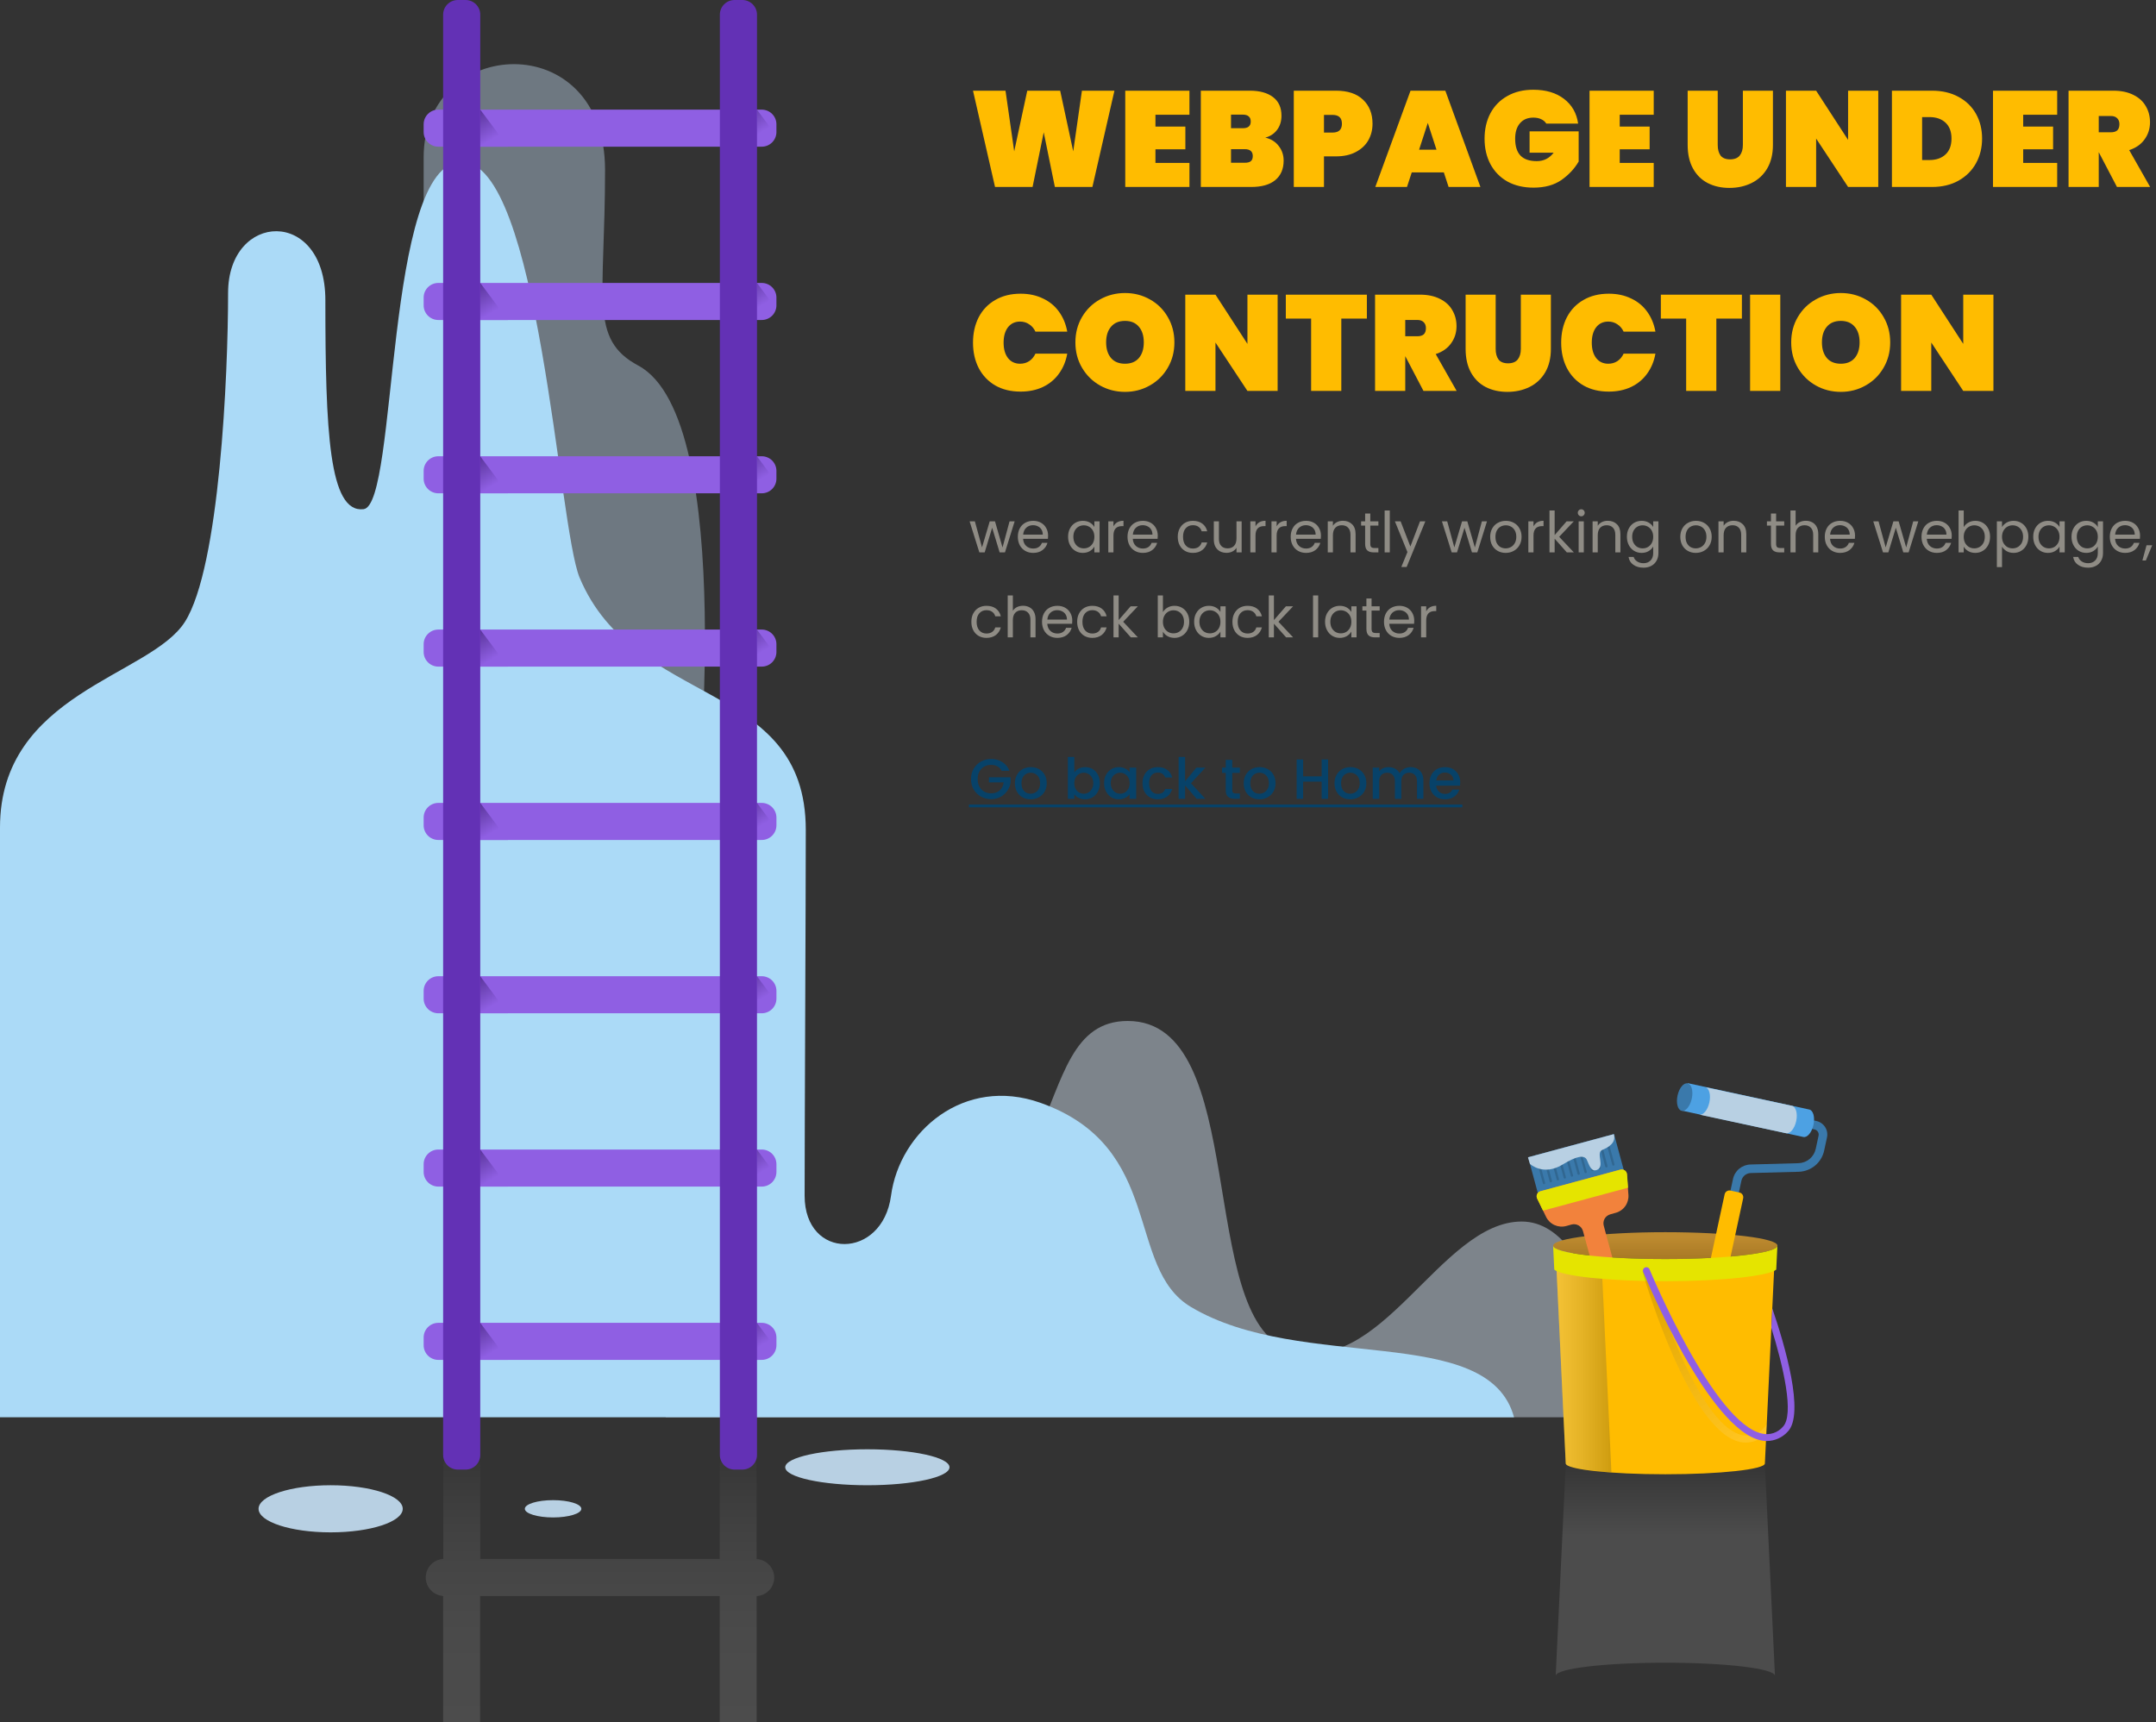 <svg width="761" height="608" viewBox="0 0 761 608" fill="none" xmlns="http://www.w3.org/2000/svg">
<rect x="0" y="0" width="761" height="608" fill="#333333" stroke="none"/>
<g clip-path="url(#clip0_1212_1945)">
<path style="mix-blend-mode:multiply" opacity="0.12" d="M156.077 563.418H156.412V608.074H169.461V563.418H254.033V608.074H267.081V563.418H267.417C269.027 563.246 270.516 562.485 271.598 561.283C272.681 560.081 273.28 558.522 273.28 556.905C273.28 555.289 272.681 553.73 271.598 552.527C270.516 551.325 269.027 550.565 267.417 550.393H267.081V518.184C267.149 517.288 267.031 516.387 266.734 515.538C266.437 514.689 265.967 513.911 265.355 513.251C264.742 512.592 264 512.066 263.174 511.706C262.349 511.346 261.458 511.161 260.557 511.161C259.656 511.161 258.765 511.346 257.939 511.706C257.114 512.066 256.372 512.592 255.759 513.251C255.147 513.911 254.677 514.689 254.38 515.538C254.083 516.387 253.965 517.288 254.033 518.184V550.337H169.516V518.184C169.614 517.271 169.519 516.347 169.236 515.472C168.952 514.598 168.488 513.793 167.873 513.109C167.257 512.426 166.505 511.879 165.664 511.505C164.823 511.131 163.913 510.938 162.992 510.938C162.072 510.938 161.161 511.131 160.321 511.505C159.48 511.879 158.727 512.426 158.112 513.109C157.497 513.793 157.032 514.598 156.749 515.472C156.466 516.347 156.37 517.271 156.468 518.184V550.337H156.133C154.522 550.509 153.033 551.269 151.951 552.472C150.868 553.674 150.27 555.233 150.27 556.849C150.27 558.466 150.868 560.025 151.951 561.227C153.033 562.43 154.522 563.19 156.133 563.362L156.077 563.418Z" fill="url(#paint0_linear_1212_1945)"/>
<path opacity="0.44" d="M234.965 441.393H299.405C384.742 441.393 359.185 360.416 398.051 360.416C441.222 360.416 422.097 465.043 454.681 476.244C487.265 487.445 508.273 431.215 537.109 431.215C565.946 431.215 573.421 500.303 573.421 500.303H234.983L234.965 441.393Z" fill="#DBEBFB"/>
<path opacity="0.44" d="M149.535 168.84V55.505C149.535 12.895 213.565 8.987 213.565 60.008C213.565 105.371 207.861 119.699 225.272 129.039C260.689 147.963 245.646 288.817 245.646 288.817L179.267 262.767L149.535 168.84Z" fill="#B8D0E3"/>
<path d="M0 500.303V292.129C0 244.662 52.92 238.857 65.242 219.562C77.563 200.266 80.508 132.109 80.508 103.417C80.508 74.725 114.844 73.144 114.844 105.966C114.844 152.223 116.131 181.213 128.34 179.743C140.55 178.273 135.591 57.123 162.956 57.123C190.32 57.123 197.049 185.883 204.58 203.894C223.929 250.114 284.417 239.601 284.417 293.003C284.417 316.578 284.007 399.267 284.007 422.098C284.007 444.929 311.465 444.78 314.503 422.098C317.542 399.416 340.302 379.767 367.219 389.294C411.322 404.924 397.044 447.534 420.4 461.396C459.545 484.71 525.235 466.68 534.406 500.303H0Z" fill="#ABDAF7"/>
<path d="M149.535 43.875V46.611C149.535 49.467 151.855 51.783 154.717 51.783L268.872 51.783C271.734 51.783 274.054 49.467 274.054 46.611V43.875C274.054 41.018 271.734 38.703 268.872 38.703L154.717 38.703C151.855 38.703 149.535 41.018 149.535 43.875Z" fill="#8F5FE3"/>
<path d="M169.518 38.702L179.267 51.783H169.518V38.702Z" fill="url(#paint1_linear_1212_1945)"/>
<path d="M273.663 47.392L267.176 38.702V51.727H267.511C268.86 51.727 270.175 51.311 271.277 50.535C272.378 49.758 273.212 48.66 273.663 47.392Z" fill="url(#paint2_linear_1212_1945)"/>
<path d="M149.535 105.055V107.79C149.535 110.647 151.855 112.963 154.717 112.963L268.872 112.963C271.734 112.963 274.054 110.647 274.054 107.79V105.055C274.054 102.198 271.734 99.882 268.872 99.882H154.717C151.855 99.882 149.535 102.198 149.535 105.055Z" fill="#8F5FE3"/>
<path d="M169.518 99.882L179.267 112.963H169.518V99.882Z" fill="url(#paint3_linear_1212_1945)"/>
<path d="M273.663 108.571L267.176 99.882V112.907H267.511C268.86 112.907 270.175 112.491 271.277 111.714C272.378 110.938 273.212 109.84 273.663 108.571Z" fill="url(#paint4_linear_1212_1945)"/>
<path d="M149.535 166.235V168.97C149.535 171.827 151.855 174.143 154.717 174.143H268.872C271.734 174.143 274.054 171.827 274.054 168.97V166.235C274.054 163.378 271.734 161.062 268.872 161.062H154.717C151.855 161.062 149.535 163.378 149.535 166.235Z" fill="#8F5FE3"/>
<path d="M169.518 161.08L179.267 174.142H169.518V161.08Z" fill="url(#paint5_linear_1212_1945)"/>
<path d="M273.663 169.77L267.176 161.08V174.105H267.511C268.86 174.108 270.177 173.693 271.279 172.916C272.381 172.139 273.214 171.04 273.663 169.77Z" fill="url(#paint6_linear_1212_1945)"/>
<path d="M149.535 227.414V230.15C149.535 233.006 151.855 235.322 154.717 235.322H268.872C271.734 235.322 274.054 233.006 274.054 230.15V227.414C274.054 224.558 271.734 222.242 268.872 222.242H154.717C151.855 222.242 149.535 224.558 149.535 227.414Z" fill="#8F5FE3"/>
<path d="M169.518 222.26L179.267 235.322H169.518V222.26Z" fill="url(#paint7_linear_1212_1945)"/>
<path d="M273.663 230.949L267.176 222.26V235.285H267.511C268.86 235.288 270.177 234.872 271.279 234.096C272.381 233.319 273.214 232.219 273.663 230.949Z" fill="url(#paint8_linear_1212_1945)"/>
<path d="M149.535 288.612V291.347C149.535 294.204 151.855 296.52 154.717 296.52H268.872C271.734 296.52 274.054 294.204 274.054 291.347V288.612C274.054 285.755 271.734 283.439 268.872 283.439H154.717C151.855 283.439 149.535 285.755 149.535 288.612Z" fill="#8F5FE3"/>
<path d="M169.518 283.439L179.267 296.52H169.518V283.439Z" fill="url(#paint9_linear_1212_1945)"/>
<path d="M273.663 292.129L267.176 283.439V296.464H267.511C268.86 296.465 270.175 296.048 271.277 295.272C272.378 294.495 273.212 293.397 273.663 292.129Z" fill="url(#paint10_linear_1212_1945)"/>
<path d="M149.535 349.791V352.526C149.535 355.383 151.855 357.699 154.717 357.699H268.872C271.734 357.699 274.054 355.383 274.054 352.526V349.791C274.054 346.934 271.734 344.619 268.872 344.619H154.717C151.855 344.619 149.535 346.934 149.535 349.791Z" fill="#8F5FE3"/>
<path d="M169.518 344.619L179.267 357.7H169.518V344.619Z" fill="url(#paint11_linear_1212_1945)"/>
<path d="M273.663 353.327L267.176 344.619V357.644H267.511C268.857 357.643 270.17 357.228 271.27 356.456C272.371 355.683 273.206 354.591 273.663 353.327Z" fill="url(#paint12_linear_1212_1945)"/>
<path d="M149.535 410.971V413.706C149.535 416.563 151.855 418.879 154.717 418.879H268.872C271.734 418.879 274.054 416.563 274.054 413.706V410.971C274.054 408.114 271.734 405.798 268.872 405.798H154.717C151.855 405.798 149.535 408.114 149.535 410.971Z" fill="#8F5FE3"/>
<path d="M169.518 405.817L179.267 418.879H169.518V405.817Z" fill="url(#paint13_linear_1212_1945)"/>
<path d="M273.663 414.507L267.176 405.817V418.842H267.511C268.86 418.845 270.177 418.43 271.279 417.653C272.381 416.876 273.214 415.777 273.663 414.507Z" fill="url(#paint14_linear_1212_1945)"/>
<path d="M149.535 472.151V474.886C149.535 477.743 151.855 480.059 154.717 480.059H268.872C271.734 480.059 274.054 477.743 274.054 474.886V472.151C274.054 469.294 271.734 466.978 268.872 466.978H154.717C151.855 466.978 149.535 469.294 149.535 472.151Z" fill="#8F5FE3"/>
<path d="M169.518 466.997L179.267 480.059H169.518V466.997Z" fill="url(#paint15_linear_1212_1945)"/>
<path d="M273.663 475.686L267.176 467.034V480.059H267.511C268.864 480.057 270.183 479.635 271.285 478.851C272.387 478.068 273.218 476.962 273.663 475.686Z" fill="url(#paint16_linear_1212_1945)"/>
<path d="M164.334 0H161.594C158.732 0 156.412 2.316 156.412 5.173V513.607C156.412 516.464 158.732 518.78 161.594 518.78H164.334C167.196 518.78 169.516 516.464 169.516 513.607V5.173C169.516 2.316 167.196 0 164.334 0Z" fill="#6331B5"/>
<path d="M262.012 0H259.272C256.41 0 254.09 2.316 254.09 5.173V513.607C254.09 516.464 256.41 518.78 259.272 518.78H262.012C264.874 518.78 267.194 516.464 267.194 513.607V5.173C267.194 2.316 264.874 0 262.012 0Z" fill="#6331B5"/>
<path d="M116.708 540.94C130.761 540.94 142.152 537.216 142.152 532.623C142.152 528.029 130.761 524.306 116.708 524.306C102.655 524.306 91.264 528.029 91.264 532.623C91.264 537.216 102.655 540.94 116.708 540.94Z" fill="#B8D0E3"/>
<path d="M195.223 535.675C200.73 535.675 205.195 534.309 205.195 532.624C205.195 530.939 200.73 529.572 195.223 529.572C189.715 529.572 185.25 530.939 185.25 532.624C185.25 534.309 189.715 535.675 195.223 535.675Z" fill="#B8D0E3"/>
<path d="M306.152 524.306C322.161 524.306 335.138 521.465 335.138 517.961C335.138 514.457 322.161 511.616 306.152 511.616C290.144 511.616 277.166 514.457 277.166 517.961C277.166 521.465 290.144 524.306 306.152 524.306Z" fill="#B8D0E3"/>
<path style="mix-blend-mode:multiply" opacity="0.12" d="M587.811 586.955C566.561 586.955 549.225 589.002 549.113 591.57L552.655 516.9C552.767 514.798 568.499 513.179 587.811 513.179C607.123 513.179 622.855 514.872 622.949 516.9L626.509 591.57C626.322 589.002 609.061 586.955 587.811 586.955Z" fill="url(#paint17_linear_1212_1945)"/>
<path d="M627.384 439.757C627.253 442.362 609.545 444.464 587.81 444.464C566.075 444.464 548.348 442.362 548.218 439.757C548.087 437.152 565.814 434.975 587.81 434.975C609.806 434.975 627.514 437.114 627.384 439.757Z" fill="url(#paint18_linear_1212_1945)"/>
<path d="M569.705 400.334L539.383 408.512L542.981 421.804L573.303 413.626L569.705 400.334Z" fill="#3A79AB"/>
<path d="M571.984 412.888L543.725 420.517C543.47 420.592 543.233 420.721 543.032 420.894C542.83 421.068 542.668 421.283 542.557 421.525C542.446 421.766 542.388 422.029 542.387 422.295C542.386 422.561 542.442 422.824 542.551 423.066L545.72 429.579C546.346 430.854 547.396 431.873 548.692 432.46C549.988 433.048 551.448 433.167 552.822 432.798L554.686 432.277C555.106 432.161 555.544 432.13 555.976 432.184C556.408 432.239 556.825 432.378 557.203 432.595C557.581 432.811 557.912 433.1 558.177 433.444C558.443 433.789 558.637 434.182 558.75 434.602L565.05 457.731C565.173 458.21 565.391 458.659 565.69 459.053C565.99 459.447 566.364 459.778 566.793 460.025C567.222 460.273 567.695 460.433 568.187 460.496C568.678 460.559 569.177 460.523 569.654 460.392C570.136 460.269 570.588 460.051 570.985 459.751C571.381 459.451 571.713 459.075 571.961 458.645C572.21 458.215 572.369 457.74 572.431 457.247C572.493 456.755 572.455 456.255 572.32 455.777L566.075 432.704C565.96 432.287 565.929 431.85 565.984 431.42C566.039 430.99 566.179 430.575 566.395 430.2C566.612 429.824 566.901 429.495 567.246 429.232C567.591 428.969 567.985 428.777 568.405 428.667L570.269 428.146C571.644 427.777 572.846 426.942 573.669 425.784C574.493 424.626 574.886 423.217 574.781 421.801L574.24 414.581C574.222 414.315 574.147 414.055 574.019 413.82C573.891 413.585 573.715 413.38 573.501 413.219C573.286 413.059 573.04 412.946 572.779 412.889C572.517 412.832 572.246 412.831 571.984 412.888Z" fill="#F2823C"/>
<path d="M571.984 412.888L543.725 420.517C543.47 420.592 543.233 420.72 543.032 420.894C542.83 421.068 542.668 421.283 542.557 421.524C542.446 421.766 542.388 422.029 542.387 422.294C542.386 422.56 542.442 422.823 542.551 423.066L544.639 427.364L574.65 419.27L574.296 414.507C574.269 414.24 574.185 413.983 574.05 413.752C573.915 413.521 573.731 413.322 573.512 413.169C573.292 413.015 573.042 412.91 572.779 412.862C572.515 412.813 572.244 412.822 571.984 412.888Z" fill="#E5E400"/>
<path d="M541.898 407.827L544.583 417.726C544.596 417.778 544.619 417.828 544.652 417.872C544.684 417.915 544.725 417.952 544.772 417.98C544.819 418.008 544.871 418.026 544.925 418.033C544.978 418.041 545.033 418.037 545.086 418.023C545.139 418.011 545.188 417.987 545.231 417.954C545.274 417.922 545.31 417.881 545.336 417.833C545.362 417.786 545.379 417.734 545.384 417.68C545.389 417.626 545.383 417.572 545.366 417.521L542.7 407.622L541.898 407.827Z" fill="#316791"/>
<path d="M544.305 407.175L546.989 417.074C547.002 417.127 547.025 417.176 547.058 417.219C547.091 417.262 547.132 417.298 547.179 417.324C547.227 417.35 547.279 417.366 547.333 417.371C547.387 417.376 547.441 417.37 547.492 417.353C547.545 417.34 547.595 417.317 547.639 417.285C547.682 417.252 547.719 417.211 547.747 417.165C547.775 417.118 547.793 417.066 547.8 417.012C547.808 416.958 547.804 416.904 547.791 416.851L545.106 406.952L544.305 407.175Z" fill="#316791"/>
<path d="M546.801 406.505L549.466 416.404C549.497 416.508 549.566 416.597 549.659 416.652C549.753 416.707 549.864 416.725 549.97 416.702C550.023 416.689 550.072 416.666 550.116 416.633C550.16 416.601 550.197 416.56 550.224 416.513C550.252 416.467 550.27 416.415 550.278 416.361C550.285 416.307 550.282 416.252 550.268 416.2L547.584 406.301L546.801 406.505Z" fill="#316791"/>
<path d="M549.244 405.854L551.928 415.753C551.941 415.806 551.965 415.855 551.997 415.898C552.03 415.941 552.071 415.976 552.119 416.003C552.166 416.029 552.218 416.045 552.272 416.05C552.326 416.055 552.38 416.049 552.432 416.032C552.484 416.019 552.534 415.996 552.577 415.963C552.62 415.931 552.656 415.889 552.682 415.842C552.708 415.795 552.724 415.743 552.729 415.689C552.734 415.635 552.728 415.581 552.711 415.53L550.046 405.631L549.244 405.854Z" fill="#316791"/>
<path d="M551.76 405.184L554.444 415.083C554.457 415.136 554.481 415.185 554.514 415.228C554.546 415.272 554.587 415.308 554.634 415.336C554.681 415.364 554.732 415.382 554.786 415.389C554.84 415.397 554.895 415.394 554.947 415.381C555 415.367 555.049 415.344 555.093 415.311C555.136 415.279 555.173 415.238 555.201 415.191C555.228 415.145 555.247 415.093 555.254 415.039C555.262 414.986 555.259 414.931 555.245 414.878L552.561 404.979L551.76 405.184Z" fill="#316791"/>
<path d="M554.146 404.533L556.812 414.432C556.843 414.536 556.912 414.624 557.005 414.68C557.098 414.735 557.209 414.753 557.315 414.729C557.421 414.695 557.51 414.623 557.565 414.526C557.62 414.43 557.638 414.317 557.614 414.208L554.929 404.31L554.146 404.533Z" fill="#316791"/>
<path d="M556.588 403.882L559.272 413.763C559.278 413.822 559.296 413.879 559.326 413.93C559.356 413.982 559.397 414.026 559.445 414.06C559.494 414.094 559.55 414.117 559.608 414.128C559.667 414.138 559.727 414.136 559.784 414.121C559.842 414.106 559.895 414.078 559.941 414.04C559.987 414.003 560.024 413.955 560.05 413.902C560.076 413.848 560.09 413.79 560.091 413.73C560.091 413.671 560.079 413.612 560.055 413.558L557.352 403.659L556.588 403.882Z" fill="#316791"/>
<path d="M559.029 403.212L561.714 413.111C561.727 413.164 561.75 413.214 561.783 413.257C561.815 413.301 561.856 413.338 561.903 413.366C561.95 413.393 562.001 413.411 562.055 413.419C562.109 413.426 562.164 413.423 562.217 413.409C562.32 413.379 562.408 413.309 562.46 413.215C562.512 413.121 562.525 413.01 562.496 412.907L559.831 403.008L559.029 403.212Z" fill="#316791"/>
<path d="M561.473 402.561L564.157 412.46C564.187 412.566 564.257 412.656 564.353 412.71C564.449 412.764 564.563 412.778 564.669 412.749C564.776 412.719 564.866 412.648 564.92 412.552C564.974 412.456 564.988 412.343 564.958 412.237L562.274 402.338L561.473 402.561Z" fill="#316791"/>
<path d="M563.932 401.91L566.597 411.809C566.611 411.861 566.634 411.911 566.667 411.954C566.699 411.997 566.74 412.034 566.787 412.062C566.834 412.089 566.885 412.107 566.939 412.115C566.993 412.123 567.048 412.12 567.1 412.106C567.153 412.093 567.203 412.069 567.246 412.037C567.29 412.004 567.326 411.964 567.354 411.917C567.381 411.87 567.4 411.819 567.407 411.765C567.415 411.711 567.412 411.657 567.399 411.604L564.808 401.687L563.932 401.91Z" fill="#316791"/>
<path d="M566.375 401.24L569.059 411.139C569.068 411.196 569.09 411.251 569.121 411.299C569.153 411.347 569.195 411.389 569.244 411.42C569.293 411.451 569.348 411.471 569.405 411.48C569.463 411.488 569.521 411.484 569.577 411.468C569.633 411.452 569.684 411.425 569.729 411.387C569.773 411.35 569.809 411.304 569.834 411.251C569.859 411.199 569.873 411.142 569.874 411.084C569.876 411.026 569.865 410.969 569.842 410.915L567.177 401.017L566.375 401.24Z" fill="#316791"/>
<path d="M540.016 410.86C540.016 410.86 544.713 415.325 551.648 411.046C556.569 408.013 559.253 407.678 560.073 409.39C560.893 411.101 561.546 413.818 563.671 412.999C566.616 411.827 563.167 406.952 565.535 405.947C567.902 404.943 570.474 403.398 569.636 400.365L539.326 408.552L540.016 410.86Z" fill="#B8D0E3"/>
<path d="M611.205 432.89L608.223 432.239L611.69 416.219C611.988 414.791 612.763 413.506 613.887 412.573C615.01 411.64 616.417 411.115 617.878 411.083L634.804 410.618C636.241 410.579 637.624 410.058 638.729 409.14C639.835 408.222 640.599 406.96 640.9 405.557L641.906 400.886C642.001 400.413 641.909 399.922 641.648 399.516C641.387 399.11 640.978 398.821 640.508 398.709L618.139 393.89L618.773 390.913L641.142 395.732C642.404 396.009 643.504 396.773 644.203 397.857C644.902 398.942 645.142 400.258 644.87 401.519L643.863 406.208C643.413 408.275 642.282 410.132 640.65 411.482C639.017 412.831 636.979 413.595 634.86 413.651L617.934 414.097C617.16 414.122 616.416 414.404 615.821 414.9C615.227 415.396 614.816 416.076 614.654 416.833L611.205 432.89Z" fill="#3A79AB"/>
<path d="M613.953 420.96L610.8 420.281C609.864 420.08 608.942 420.674 608.74 421.609L597.039 475.813C596.838 476.747 597.433 477.668 598.369 477.869L601.521 478.547C602.457 478.749 603.38 478.154 603.581 477.22L615.282 423.016C615.484 422.081 614.889 421.161 613.953 420.96Z" fill="#FFBC00"/>
<path d="M638.625 391.676L595.752 382.372L593.664 392.066L636.537 401.37C637.935 401.668 639.52 399.732 640.098 397.072C640.676 394.411 640.023 391.973 638.625 391.676Z" fill="#4DA1E3"/>
<path d="M597.149 387.824C596.571 390.503 594.968 392.438 593.589 392.141C592.209 391.843 591.538 389.424 592.116 386.745C592.694 384.065 594.278 382.149 595.676 382.446C597.074 382.744 597.727 385.163 597.149 387.824Z" fill="#3A79AB"/>
<path d="M632.53 390.373L601.903 383.786C603.283 384.084 603.935 386.503 603.357 389.164C602.779 391.824 601.195 393.759 599.797 393.462L630.442 400.049C631.821 400.346 633.424 398.43 634.002 395.75C634.58 393.071 633.909 390.745 632.53 390.373Z" fill="#B8D0E3"/>
<path d="M587.811 446.567C566.561 446.567 549.225 444.52 549.113 441.971L552.655 516.622C552.767 518.724 568.499 520.436 587.811 520.436C607.123 520.436 622.855 518.724 622.949 516.622L626.509 441.971C626.322 444.464 609.061 446.567 587.811 446.567Z" fill="#FFBC00"/>
<path style="mix-blend-mode:screen" opacity="0.25" d="M565.293 445.635C555.563 444.817 549.188 443.458 549.113 441.914L552.655 516.565C552.655 517.905 559.142 519.077 568.779 519.765L565.293 445.635Z" fill="url(#paint19_linear_1212_1945)"/>
<path d="M587.81 452.278C607.793 452.278 624.346 450.418 626.955 448.185L627.366 439.756C627.235 442.361 609.527 444.463 587.792 444.463C566.057 444.463 548.33 442.361 548.199 439.756L548.609 448.185C551.256 450.492 567.809 452.278 587.81 452.278Z" fill="#E5E400"/>
<path style="mix-blend-mode:multiply" opacity="0.12" d="M623.6 502.648C623.317 503.237 622.932 503.772 622.463 504.229C621.518 505.217 620.342 505.954 619.04 506.373C617.738 506.792 616.351 506.88 615.007 506.629C598.23 503.169 582.33 448.725 582.162 448.185C582.12 448.035 582.046 447.896 581.944 447.777C581.843 447.659 581.716 447.565 581.574 447.501C581.431 447.437 581.277 447.405 581.121 447.407C580.965 447.41 580.811 447.447 580.671 447.515C580.358 447.633 580.098 447.86 579.94 448.154C579.783 448.449 579.737 448.79 579.813 449.115C580.466 451.404 596.235 505.327 614.242 509.03C614.91 509.177 615.591 509.251 616.274 509.253C618.921 509.166 621.451 508.144 623.413 506.369L623.6 502.648Z" fill="url(#paint20_linear_1212_1945)"/>
<path d="M625.559 461.88L625.223 468.746C629.436 482.329 633.462 499.522 629.249 503.727C628.378 504.72 627.258 505.464 626.003 505.883C624.748 506.301 623.405 506.379 622.11 506.108C604.924 502.685 582.499 448.725 582.275 448.185C582.224 448.026 582.141 447.88 582.03 447.755C581.92 447.63 581.785 447.529 581.634 447.459C581.482 447.389 581.318 447.35 581.151 447.346C580.984 447.342 580.818 447.372 580.664 447.435C580.509 447.498 580.369 447.593 580.253 447.712C580.137 447.832 580.046 447.974 579.988 448.13C579.929 448.286 579.903 448.452 579.912 448.619C579.921 448.785 579.964 448.948 580.038 449.097C580.97 451.367 603.19 504.806 621.644 508.49C622.318 508.631 623.006 508.699 623.695 508.695C625.065 508.677 626.417 508.378 627.667 507.818C628.918 507.258 630.04 506.448 630.964 505.439C637.209 499.205 629.883 474.477 625.559 461.88Z" fill="#8F5FE3"/>
</g>
<path d="M353.56 272.1C353.2 271.407 352.7 270.887 352.06 270.54C351.42 270.18 350.68 270 349.84 270C348.92 270 348.1 270.207 347.38 270.62C346.66 271.033 346.093 271.62 345.68 272.38C345.28 273.14 345.08 274.02 345.08 275.02C345.08 276.02 345.28 276.907 345.68 277.68C346.093 278.44 346.66 279.027 347.38 279.44C348.1 279.853 348.92 280.06 349.84 280.06C351.08 280.06 352.087 279.713 352.86 279.02C353.633 278.327 354.107 277.387 354.28 276.2H349.06V274.38H356.72V276.16C356.573 277.24 356.187 278.233 355.56 279.14C354.947 280.047 354.14 280.773 353.14 281.32C352.153 281.853 351.053 282.12 349.84 282.12C348.533 282.12 347.34 281.82 346.26 281.22C345.18 280.607 344.32 279.76 343.68 278.68C343.053 277.6 342.74 276.38 342.74 275.02C342.74 273.66 343.053 272.44 343.68 271.36C344.32 270.28 345.18 269.44 346.26 268.84C347.353 268.227 348.547 267.92 349.84 267.92C351.32 267.92 352.633 268.287 353.78 269.02C354.94 269.74 355.78 270.767 356.3 272.1H353.56ZM363.749 282.18C362.709 282.18 361.769 281.947 360.929 281.48C360.089 281 359.429 280.333 358.949 279.48C358.469 278.613 358.229 277.613 358.229 276.48C358.229 275.36 358.475 274.367 358.969 273.5C359.462 272.633 360.135 271.967 360.989 271.5C361.842 271.033 362.795 270.8 363.849 270.8C364.902 270.8 365.855 271.033 366.709 271.5C367.562 271.967 368.235 272.633 368.729 273.5C369.222 274.367 369.469 275.36 369.469 276.48C369.469 277.6 369.215 278.593 368.709 279.46C368.202 280.327 367.509 281 366.629 281.48C365.762 281.947 364.802 282.18 363.749 282.18ZM363.749 280.2C364.335 280.2 364.882 280.06 365.389 279.78C365.909 279.5 366.329 279.08 366.649 278.52C366.969 277.96 367.129 277.28 367.129 276.48C367.129 275.68 366.975 275.007 366.669 274.46C366.362 273.9 365.955 273.48 365.449 273.2C364.942 272.92 364.395 272.78 363.809 272.78C363.222 272.78 362.675 272.92 362.169 273.2C361.675 273.48 361.282 273.9 360.989 274.46C360.695 275.007 360.549 275.68 360.549 276.48C360.549 277.667 360.849 278.587 361.449 279.24C362.062 279.88 362.829 280.2 363.749 280.2ZM379.198 272.62C379.585 272.087 380.111 271.653 380.778 271.32C381.458 270.973 382.211 270.8 383.038 270.8C384.011 270.8 384.891 271.033 385.678 271.5C386.465 271.967 387.085 272.633 387.538 273.5C387.991 274.353 388.218 275.333 388.218 276.44C388.218 277.547 387.991 278.54 387.538 279.42C387.085 280.287 386.458 280.967 385.658 281.46C384.871 281.94 383.998 282.18 383.038 282.18C382.185 282.18 381.425 282.013 380.758 281.68C380.105 281.347 379.585 280.92 379.198 280.4V282H376.918V267.2H379.198V272.62ZM385.898 276.44C385.898 275.68 385.738 275.027 385.418 274.48C385.111 273.92 384.698 273.5 384.178 273.22C383.671 272.927 383.125 272.78 382.538 272.78C381.965 272.78 381.418 272.927 380.898 273.22C380.391 273.513 379.978 273.94 379.658 274.5C379.351 275.06 379.198 275.72 379.198 276.48C379.198 277.24 379.351 277.907 379.658 278.48C379.978 279.04 380.391 279.467 380.898 279.76C381.418 280.053 381.965 280.2 382.538 280.2C383.125 280.2 383.671 280.053 384.178 279.76C384.698 279.453 385.111 279.013 385.418 278.44C385.738 277.867 385.898 277.2 385.898 276.44ZM389.713 276.44C389.713 275.333 389.939 274.353 390.393 273.5C390.859 272.647 391.486 271.987 392.273 271.52C393.073 271.04 393.953 270.8 394.913 270.8C395.779 270.8 396.533 270.973 397.173 271.32C397.826 271.653 398.346 272.073 398.733 272.58V270.98H401.033V282H398.733V280.36C398.346 280.88 397.819 281.313 397.153 281.66C396.486 282.007 395.726 282.18 394.873 282.18C393.926 282.18 393.059 281.94 392.273 281.46C391.486 280.967 390.859 280.287 390.393 279.42C389.939 278.54 389.713 277.547 389.713 276.44ZM398.733 276.48C398.733 275.72 398.573 275.06 398.253 274.5C397.946 273.94 397.539 273.513 397.033 273.22C396.526 272.927 395.979 272.78 395.393 272.78C394.806 272.78 394.259 272.927 393.753 273.22C393.246 273.5 392.833 273.92 392.513 274.48C392.206 275.027 392.053 275.68 392.053 276.44C392.053 277.2 392.206 277.867 392.513 278.44C392.833 279.013 393.246 279.453 393.753 279.76C394.273 280.053 394.819 280.2 395.393 280.2C395.979 280.2 396.526 280.053 397.033 279.76C397.539 279.467 397.946 279.04 398.253 278.48C398.573 277.907 398.733 277.24 398.733 276.48ZM403.267 276.48C403.267 275.347 403.494 274.353 403.947 273.5C404.414 272.633 405.054 271.967 405.867 271.5C406.681 271.033 407.614 270.8 408.667 270.8C410.001 270.8 411.101 271.12 411.967 271.76C412.847 272.387 413.441 273.287 413.747 274.46H411.287C411.087 273.913 410.767 273.487 410.327 273.18C409.887 272.873 409.334 272.72 408.667 272.72C407.734 272.72 406.987 273.053 406.427 273.72C405.881 274.373 405.607 275.293 405.607 276.48C405.607 277.667 405.881 278.593 406.427 279.26C406.987 279.927 407.734 280.26 408.667 280.26C409.987 280.26 410.861 279.68 411.287 278.52H413.747C413.427 279.64 412.827 280.533 411.947 281.2C411.067 281.853 409.974 282.18 408.667 282.18C407.614 282.18 406.681 281.947 405.867 281.48C405.054 281 404.414 280.333 403.947 279.48C403.494 278.613 403.267 277.613 403.267 276.48ZM420.38 276.5L425.46 282H422.38L418.3 277.26V282H416.02V267.2H418.3V275.8L422.3 270.98H425.46L420.38 276.5ZM434.949 272.84V278.94C434.949 279.353 435.042 279.653 435.229 279.84C435.429 280.013 435.762 280.1 436.229 280.1H437.629V282H435.829C434.802 282 434.016 281.76 433.469 281.28C432.922 280.8 432.649 280.02 432.649 278.94V272.84H431.349V270.98H432.649V268.24H434.949V270.98H437.629V272.84H434.949ZM444.51 282.18C443.47 282.18 442.53 281.947 441.69 281.48C440.85 281 440.19 280.333 439.71 279.48C439.23 278.613 438.99 277.613 438.99 276.48C438.99 275.36 439.237 274.367 439.73 273.5C440.224 272.633 440.897 271.967 441.75 271.5C442.604 271.033 443.557 270.8 444.61 270.8C445.664 270.8 446.617 271.033 447.47 271.5C448.324 271.967 448.997 272.633 449.49 273.5C449.984 274.367 450.23 275.36 450.23 276.48C450.23 277.6 449.977 278.593 449.47 279.46C448.964 280.327 448.27 281 447.39 281.48C446.524 281.947 445.564 282.18 444.51 282.18ZM444.51 280.2C445.097 280.2 445.644 280.06 446.15 279.78C446.67 279.5 447.09 279.08 447.41 278.52C447.73 277.96 447.89 277.28 447.89 276.48C447.89 275.68 447.737 275.007 447.43 274.46C447.124 273.9 446.717 273.48 446.21 273.2C445.704 272.92 445.157 272.78 444.57 272.78C443.984 272.78 443.437 272.92 442.93 273.2C442.437 273.48 442.044 273.9 441.75 274.46C441.457 275.007 441.31 275.68 441.31 276.48C441.31 277.667 441.61 278.587 442.21 279.24C442.824 279.88 443.59 280.2 444.51 280.2ZM468.78 268.1V282H466.5V275.92H459.96V282H457.68V268.1H459.96V274.06H466.5V268.1H468.78ZM476.561 282.18C475.521 282.18 474.581 281.947 473.741 281.48C472.901 281 472.241 280.333 471.761 279.48C471.281 278.613 471.041 277.613 471.041 276.48C471.041 275.36 471.288 274.367 471.781 273.5C472.275 272.633 472.948 271.967 473.801 271.5C474.655 271.033 475.608 270.8 476.661 270.8C477.715 270.8 478.668 271.033 479.521 271.5C480.375 271.967 481.048 272.633 481.541 273.5C482.035 274.367 482.281 275.36 482.281 276.48C482.281 277.6 482.028 278.593 481.521 279.46C481.015 280.327 480.321 281 479.441 281.48C478.575 281.947 477.615 282.18 476.561 282.18ZM476.561 280.2C477.148 280.2 477.695 280.06 478.201 279.78C478.721 279.5 479.141 279.08 479.461 278.52C479.781 277.96 479.941 277.28 479.941 276.48C479.941 275.68 479.788 275.007 479.481 274.46C479.175 273.9 478.768 273.48 478.261 273.2C477.755 272.92 477.208 272.78 476.621 272.78C476.035 272.78 475.488 272.92 474.981 273.2C474.488 273.48 474.095 273.9 473.801 274.46C473.508 275.007 473.361 275.68 473.361 276.48C473.361 277.667 473.661 278.587 474.261 279.24C474.875 279.88 475.641 280.2 476.561 280.2ZM497.875 270.8C498.742 270.8 499.515 270.98 500.195 271.34C500.888 271.7 501.428 272.233 501.815 272.94C502.215 273.647 502.415 274.5 502.415 275.5V282H500.155V275.84C500.155 274.853 499.908 274.1 499.415 273.58C498.922 273.047 498.248 272.78 497.395 272.78C496.542 272.78 495.862 273.047 495.355 273.58C494.862 274.1 494.615 274.853 494.615 275.84V282H492.355V275.84C492.355 274.853 492.108 274.1 491.615 273.58C491.122 273.047 490.448 272.78 489.595 272.78C488.742 272.78 488.062 273.047 487.555 273.58C487.062 274.1 486.815 274.853 486.815 275.84V282H484.535V270.98H486.815V272.24C487.188 271.787 487.662 271.433 488.235 271.18C488.808 270.927 489.422 270.8 490.075 270.8C490.955 270.8 491.742 270.987 492.435 271.36C493.128 271.733 493.662 272.273 494.035 272.98C494.368 272.313 494.888 271.787 495.595 271.4C496.302 271 497.062 270.8 497.875 270.8ZM515.416 276.22C515.416 276.633 515.39 277.007 515.336 277.34H506.916C506.983 278.22 507.31 278.927 507.896 279.46C508.483 279.993 509.203 280.26 510.056 280.26C511.283 280.26 512.15 279.747 512.656 278.72H515.116C514.783 279.733 514.176 280.567 513.296 281.22C512.43 281.86 511.35 282.18 510.056 282.18C509.003 282.18 508.056 281.947 507.216 281.48C506.39 281 505.736 280.333 505.256 279.48C504.79 278.613 504.556 277.613 504.556 276.48C504.556 275.347 504.783 274.353 505.236 273.5C505.703 272.633 506.35 271.967 507.176 271.5C508.016 271.033 508.976 270.8 510.056 270.8C511.096 270.8 512.023 271.027 512.836 271.48C513.65 271.933 514.283 272.573 514.736 273.4C515.19 274.213 515.416 275.153 515.416 276.22ZM513.036 275.5C513.023 274.66 512.723 273.987 512.136 273.48C511.55 272.973 510.823 272.72 509.956 272.72C509.17 272.72 508.496 272.973 507.936 273.48C507.376 273.973 507.043 274.647 506.936 275.5H513.036Z" fill="#074269"/>
<path d="M342 284H516.156V285H342V284Z" fill="#074269"/>
<path d="M358.14 184.04L354.72 195H352.84L350.2 186.3L347.56 195H345.68L342.24 184.04H344.1L346.62 193.24L349.34 184.04H351.2L353.86 193.26L356.34 184.04H358.14ZM369.946 189.1C369.946 189.447 369.926 189.813 369.886 190.2H361.126C361.193 191.28 361.56 192.127 362.226 192.74C362.906 193.34 363.726 193.64 364.686 193.64C365.473 193.64 366.126 193.46 366.646 193.1C367.18 192.727 367.553 192.233 367.766 191.62H369.726C369.433 192.673 368.846 193.533 367.966 194.2C367.086 194.853 365.993 195.18 364.686 195.18C363.646 195.18 362.713 194.947 361.886 194.48C361.073 194.013 360.433 193.353 359.966 192.5C359.5 191.633 359.266 190.633 359.266 189.5C359.266 188.367 359.493 187.373 359.946 186.52C360.4 185.667 361.033 185.013 361.846 184.56C362.673 184.093 363.62 183.86 364.686 183.86C365.726 183.86 366.646 184.087 367.446 184.54C368.246 184.993 368.86 185.62 369.286 186.42C369.726 187.207 369.946 188.1 369.946 189.1ZM368.066 188.72C368.066 188.027 367.913 187.433 367.606 186.94C367.3 186.433 366.88 186.053 366.346 185.8C365.826 185.533 365.246 185.4 364.606 185.4C363.686 185.4 362.9 185.693 362.246 186.28C361.606 186.867 361.24 187.68 361.146 188.72H368.066ZM377.001 189.48C377.001 188.36 377.227 187.38 377.681 186.54C378.134 185.687 378.754 185.027 379.541 184.56C380.341 184.093 381.227 183.86 382.201 183.86C383.161 183.86 383.994 184.067 384.701 184.48C385.407 184.893 385.934 185.413 386.281 186.04V184.04H388.121V195H386.281V192.96C385.921 193.6 385.381 194.133 384.661 194.56C383.954 194.973 383.127 195.18 382.181 195.18C381.207 195.18 380.327 194.94 379.541 194.46C378.754 193.98 378.134 193.307 377.681 192.44C377.227 191.573 377.001 190.587 377.001 189.48ZM386.281 189.5C386.281 188.673 386.114 187.953 385.781 187.34C385.447 186.727 384.994 186.26 384.421 185.94C383.861 185.607 383.241 185.44 382.561 185.44C381.881 185.44 381.261 185.6 380.701 185.92C380.141 186.24 379.694 186.707 379.361 187.32C379.027 187.933 378.861 188.653 378.861 189.48C378.861 190.32 379.027 191.053 379.361 191.68C379.694 192.293 380.141 192.767 380.701 193.1C381.261 193.42 381.881 193.58 382.561 193.58C383.241 193.58 383.861 193.42 384.421 193.1C384.994 192.767 385.447 192.293 385.781 191.68C386.114 191.053 386.281 190.327 386.281 189.5ZM393.016 185.82C393.336 185.193 393.79 184.707 394.376 184.36C394.976 184.013 395.703 183.84 396.556 183.84V185.72H396.076C394.036 185.72 393.016 186.827 393.016 189.04V195H391.196V184.04H393.016V185.82ZM408.657 189.1C408.657 189.447 408.637 189.813 408.597 190.2H399.837C399.904 191.28 400.271 192.127 400.937 192.74C401.617 193.34 402.437 193.64 403.397 193.64C404.184 193.64 404.837 193.46 405.357 193.1C405.891 192.727 406.264 192.233 406.477 191.62H408.437C408.144 192.673 407.557 193.533 406.677 194.2C405.797 194.853 404.704 195.18 403.397 195.18C402.357 195.18 401.424 194.947 400.597 194.48C399.784 194.013 399.144 193.353 398.677 192.5C398.211 191.633 397.977 190.633 397.977 189.5C397.977 188.367 398.204 187.373 398.657 186.52C399.111 185.667 399.744 185.013 400.557 184.56C401.384 184.093 402.331 183.86 403.397 183.86C404.437 183.86 405.357 184.087 406.157 184.54C406.957 184.993 407.571 185.62 407.997 186.42C408.437 187.207 408.657 188.1 408.657 189.1ZM406.777 188.72C406.777 188.027 406.624 187.433 406.317 186.94C406.011 186.433 405.591 186.053 405.057 185.8C404.537 185.533 403.957 185.4 403.317 185.4C402.397 185.4 401.611 185.693 400.957 186.28C400.317 186.867 399.951 187.68 399.857 188.72H406.777ZM415.712 189.5C415.712 188.367 415.938 187.38 416.392 186.54C416.845 185.687 417.472 185.027 418.272 184.56C419.085 184.093 420.012 183.86 421.052 183.86C422.398 183.86 423.505 184.187 424.372 184.84C425.252 185.493 425.832 186.4 426.112 187.56H424.152C423.965 186.893 423.598 186.367 423.052 185.98C422.518 185.593 421.852 185.4 421.052 185.4C420.012 185.4 419.172 185.76 418.532 186.48C417.892 187.187 417.572 188.193 417.572 189.5C417.572 190.82 417.892 191.84 418.532 192.56C419.172 193.28 420.012 193.64 421.052 193.64C421.852 193.64 422.518 193.453 423.052 193.08C423.585 192.707 423.952 192.173 424.152 191.48H426.112C425.818 192.6 425.232 193.5 424.352 194.18C423.472 194.847 422.372 195.18 421.052 195.18C420.012 195.18 419.085 194.947 418.272 194.48C417.472 194.013 416.845 193.353 416.392 192.5C415.938 191.647 415.712 190.647 415.712 189.5ZM438.26 184.04V195H436.44V193.38C436.093 193.94 435.607 194.38 434.98 194.7C434.367 195.007 433.687 195.16 432.94 195.16C432.087 195.16 431.32 194.987 430.64 194.64C429.96 194.28 429.42 193.747 429.02 193.04C428.633 192.333 428.44 191.473 428.44 190.46V184.04H430.24V190.22C430.24 191.3 430.513 192.133 431.06 192.72C431.607 193.293 432.353 193.58 433.3 193.58C434.273 193.58 435.04 193.28 435.6 192.68C436.16 192.08 436.44 191.207 436.44 190.06V184.04H438.26ZM443.153 185.82C443.473 185.193 443.926 184.707 444.513 184.36C445.113 184.013 445.84 183.84 446.693 183.84V185.72H446.213C444.173 185.72 443.153 186.827 443.153 189.04V195H441.333V184.04H443.153V185.82ZM450.614 185.82C450.934 185.193 451.387 184.707 451.974 184.36C452.574 184.013 453.301 183.84 454.154 183.84V185.72H453.674C451.634 185.72 450.614 186.827 450.614 189.04V195H448.794V184.04H450.614V185.82ZM466.255 189.1C466.255 189.447 466.235 189.813 466.195 190.2H457.435C457.502 191.28 457.868 192.127 458.535 192.74C459.215 193.34 460.035 193.64 460.995 193.64C461.782 193.64 462.435 193.46 462.955 193.1C463.488 192.727 463.862 192.233 464.075 191.62H466.035C465.742 192.673 465.155 193.533 464.275 194.2C463.395 194.853 462.302 195.18 460.995 195.18C459.955 195.18 459.022 194.947 458.195 194.48C457.382 194.013 456.742 193.353 456.275 192.5C455.808 191.633 455.575 190.633 455.575 189.5C455.575 188.367 455.802 187.373 456.255 186.52C456.708 185.667 457.342 185.013 458.155 184.56C458.982 184.093 459.928 183.86 460.995 183.86C462.035 183.86 462.955 184.087 463.755 184.54C464.555 184.993 465.168 185.62 465.595 186.42C466.035 187.207 466.255 188.1 466.255 189.1ZM464.375 188.72C464.375 188.027 464.222 187.433 463.915 186.94C463.608 186.433 463.188 186.053 462.655 185.8C462.135 185.533 461.555 185.4 460.915 185.4C459.995 185.4 459.208 185.693 458.555 186.28C457.915 186.867 457.548 187.68 457.455 188.72H464.375ZM473.997 183.84C475.331 183.84 476.411 184.247 477.237 185.06C478.064 185.86 478.477 187.02 478.477 188.54V195H476.677V188.8C476.677 187.707 476.404 186.873 475.857 186.3C475.311 185.713 474.564 185.42 473.617 185.42C472.657 185.42 471.891 185.72 471.317 186.32C470.757 186.92 470.477 187.793 470.477 188.94V195H468.657V184.04H470.477V185.6C470.837 185.04 471.324 184.607 471.937 184.3C472.564 183.993 473.251 183.84 473.997 183.84ZM483.67 185.54V192C483.67 192.533 483.783 192.913 484.01 193.14C484.237 193.353 484.63 193.46 485.19 193.46H486.53V195H484.89C483.877 195 483.117 194.767 482.61 194.3C482.103 193.833 481.85 193.067 481.85 192V185.54H480.43V184.04H481.85V181.28H483.67V184.04H486.53V185.54H483.67ZM490.555 180.2V195H488.735V180.2H490.555ZM503.097 184.04L496.497 200.16H494.617L496.777 194.88L492.357 184.04H494.377L497.817 192.92L501.217 184.04H503.097ZM524.859 184.04L521.439 195H519.559L516.919 186.3L514.279 195H512.399L508.959 184.04H510.819L513.339 193.24L516.059 184.04H517.919L520.579 193.26L523.059 184.04H524.859ZM531.445 195.18C530.418 195.18 529.485 194.947 528.645 194.48C527.818 194.013 527.165 193.353 526.685 192.5C526.218 191.633 525.985 190.633 525.985 189.5C525.985 188.38 526.225 187.393 526.705 186.54C527.198 185.673 527.865 185.013 528.705 184.56C529.545 184.093 530.485 183.86 531.525 183.86C532.565 183.86 533.505 184.093 534.345 184.56C535.185 185.013 535.845 185.667 536.325 186.52C536.818 187.373 537.065 188.367 537.065 189.5C537.065 190.633 536.812 191.633 536.305 192.5C535.812 193.353 535.138 194.013 534.285 194.48C533.432 194.947 532.485 195.18 531.445 195.18ZM531.445 193.58C532.098 193.58 532.712 193.427 533.285 193.12C533.858 192.813 534.318 192.353 534.665 191.74C535.025 191.127 535.205 190.38 535.205 189.5C535.205 188.62 535.032 187.873 534.685 187.26C534.338 186.647 533.885 186.193 533.325 185.9C532.765 185.593 532.158 185.44 531.505 185.44C530.838 185.44 530.225 185.593 529.665 185.9C529.118 186.193 528.678 186.647 528.345 187.26C528.012 187.873 527.845 188.62 527.845 189.5C527.845 190.393 528.005 191.147 528.325 191.76C528.658 192.373 529.098 192.833 529.645 193.14C530.192 193.433 530.792 193.58 531.445 193.58ZM541.278 185.82C541.598 185.193 542.051 184.707 542.638 184.36C543.238 184.013 543.965 183.84 544.818 183.84V185.72H544.338C542.298 185.72 541.278 186.827 541.278 189.04V195H539.458V184.04H541.278V185.82ZM553.039 195L548.739 190.16V195H546.919V180.2H548.739V188.9L552.959 184.04H555.499L550.339 189.5L555.519 195H553.039ZM558.152 182.26C557.805 182.26 557.512 182.14 557.272 181.9C557.032 181.66 556.912 181.367 556.912 181.02C556.912 180.673 557.032 180.38 557.272 180.14C557.512 179.9 557.805 179.78 558.152 179.78C558.485 179.78 558.765 179.9 558.992 180.14C559.232 180.38 559.352 180.673 559.352 181.02C559.352 181.367 559.232 181.66 558.992 181.9C558.765 182.14 558.485 182.26 558.152 182.26ZM559.032 184.04V195H557.212V184.04H559.032ZM567.474 183.84C568.807 183.84 569.887 184.247 570.714 185.06C571.54 185.86 571.954 187.02 571.954 188.54V195H570.154V188.8C570.154 187.707 569.88 186.873 569.334 186.3C568.787 185.713 568.04 185.42 567.094 185.42C566.134 185.42 565.367 185.72 564.794 186.32C564.234 186.92 563.954 187.793 563.954 188.94V195H562.134V184.04H563.954V185.6C564.314 185.04 564.8 184.607 565.414 184.3C566.04 183.993 566.727 183.84 567.474 183.84ZM579.447 183.86C580.393 183.86 581.22 184.067 581.927 184.48C582.647 184.893 583.18 185.413 583.527 186.04V184.04H585.367V195.24C585.367 196.24 585.153 197.127 584.727 197.9C584.3 198.687 583.687 199.3 582.887 199.74C582.1 200.18 581.18 200.4 580.127 200.4C578.687 200.4 577.487 200.06 576.527 199.38C575.567 198.7 575 197.773 574.827 196.6H576.627C576.827 197.267 577.24 197.8 577.867 198.2C578.493 198.613 579.247 198.82 580.127 198.82C581.127 198.82 581.94 198.507 582.567 197.88C583.207 197.253 583.527 196.373 583.527 195.24V192.94C583.167 193.58 582.633 194.113 581.927 194.54C581.22 194.967 580.393 195.18 579.447 195.18C578.473 195.18 577.587 194.94 576.787 194.46C576 193.98 575.38 193.307 574.927 192.44C574.473 191.573 574.247 190.587 574.247 189.48C574.247 188.36 574.473 187.38 574.927 186.54C575.38 185.687 576 185.027 576.787 184.56C577.587 184.093 578.473 183.86 579.447 183.86ZM583.527 189.5C583.527 188.673 583.36 187.953 583.027 187.34C582.693 186.727 582.24 186.26 581.667 185.94C581.107 185.607 580.487 185.44 579.807 185.44C579.127 185.44 578.507 185.6 577.947 185.92C577.387 186.24 576.94 186.707 576.607 187.32C576.273 187.933 576.107 188.653 576.107 189.48C576.107 190.32 576.273 191.053 576.607 191.68C576.94 192.293 577.387 192.767 577.947 193.1C578.507 193.42 579.127 193.58 579.807 193.58C580.487 193.58 581.107 193.42 581.667 193.1C582.24 192.767 582.693 192.293 583.027 191.68C583.36 191.053 583.527 190.327 583.527 189.5ZM598.554 195.18C597.528 195.18 596.594 194.947 595.754 194.48C594.928 194.013 594.274 193.353 593.794 192.5C593.328 191.633 593.094 190.633 593.094 189.5C593.094 188.38 593.334 187.393 593.814 186.54C594.308 185.673 594.974 185.013 595.814 184.56C596.654 184.093 597.594 183.86 598.634 183.86C599.674 183.86 600.614 184.093 601.454 184.56C602.294 185.013 602.954 185.667 603.434 186.52C603.928 187.373 604.174 188.367 604.174 189.5C604.174 190.633 603.921 191.633 603.414 192.5C602.921 193.353 602.248 194.013 601.394 194.48C600.541 194.947 599.594 195.18 598.554 195.18ZM598.554 193.58C599.208 193.58 599.821 193.427 600.394 193.12C600.968 192.813 601.428 192.353 601.774 191.74C602.134 191.127 602.314 190.38 602.314 189.5C602.314 188.62 602.141 187.873 601.794 187.26C601.448 186.647 600.994 186.193 600.434 185.9C599.874 185.593 599.268 185.44 598.614 185.44C597.948 185.44 597.334 185.593 596.774 185.9C596.228 186.193 595.788 186.647 595.454 187.26C595.121 187.873 594.954 188.62 594.954 189.5C594.954 190.393 595.114 191.147 595.434 191.76C595.768 192.373 596.208 192.833 596.754 193.14C597.301 193.433 597.901 193.58 598.554 193.58ZM611.907 183.84C613.241 183.84 614.321 184.247 615.147 185.06C615.974 185.86 616.387 187.02 616.387 188.54V195H614.587V188.8C614.587 187.707 614.314 186.873 613.767 186.3C613.221 185.713 612.474 185.42 611.527 185.42C610.567 185.42 609.801 185.72 609.227 186.32C608.667 186.92 608.387 187.793 608.387 188.94V195H606.567V184.04H608.387V185.6C608.747 185.04 609.234 184.607 609.847 184.3C610.474 183.993 611.161 183.84 611.907 183.84ZM626.912 185.54V192C626.912 192.533 627.026 192.913 627.252 193.14C627.479 193.353 627.872 193.46 628.432 193.46H629.772V195H628.132C627.119 195 626.359 194.767 625.852 194.3C625.346 193.833 625.092 193.067 625.092 192V185.54H623.672V184.04H625.092V181.28H626.912V184.04H629.772V185.54H626.912ZM637.418 183.84C638.244 183.84 638.991 184.02 639.658 184.38C640.324 184.727 640.844 185.253 641.218 185.96C641.604 186.667 641.798 187.527 641.798 188.54V195H639.998V188.8C639.998 187.707 639.724 186.873 639.178 186.3C638.631 185.713 637.884 185.42 636.938 185.42C635.978 185.42 635.211 185.72 634.638 186.32C634.078 186.92 633.798 187.793 633.798 188.94V195H631.978V180.2H633.798V185.6C634.158 185.04 634.651 184.607 635.278 184.3C635.918 183.993 636.631 183.84 637.418 183.84ZM654.77 189.1C654.77 189.447 654.75 189.813 654.71 190.2H645.95C646.017 191.28 646.384 192.127 647.05 192.74C647.73 193.34 648.55 193.64 649.51 193.64C650.297 193.64 650.95 193.46 651.47 193.1C652.004 192.727 652.377 192.233 652.59 191.62H654.55C654.257 192.673 653.67 193.533 652.79 194.2C651.91 194.853 650.817 195.18 649.51 195.18C648.47 195.18 647.537 194.947 646.71 194.48C645.897 194.013 645.257 193.353 644.79 192.5C644.324 191.633 644.09 190.633 644.09 189.5C644.09 188.367 644.317 187.373 644.77 186.52C645.224 185.667 645.857 185.013 646.67 184.56C647.497 184.093 648.444 183.86 649.51 183.86C650.55 183.86 651.47 184.087 652.27 184.54C653.07 184.993 653.684 185.62 654.11 186.42C654.55 187.207 654.77 188.1 654.77 189.1ZM652.89 188.72C652.89 188.027 652.737 187.433 652.43 186.94C652.124 186.433 651.704 186.053 651.17 185.8C650.65 185.533 650.07 185.4 649.43 185.4C648.51 185.4 647.724 185.693 647.07 186.28C646.43 186.867 646.064 187.68 645.97 188.72H652.89ZM677.105 184.04L673.685 195H671.805L669.165 186.3L666.525 195H664.645L661.205 184.04H663.065L665.585 193.24L668.305 184.04H670.165L672.825 193.26L675.305 184.04H677.105ZM688.911 189.1C688.911 189.447 688.891 189.813 688.851 190.2H680.091C680.158 191.28 680.524 192.127 681.191 192.74C681.871 193.34 682.691 193.64 683.651 193.64C684.438 193.64 685.091 193.46 685.611 193.1C686.144 192.727 686.518 192.233 686.731 191.62H688.691C688.398 192.673 687.811 193.533 686.931 194.2C686.051 194.853 684.958 195.18 683.651 195.18C682.611 195.18 681.678 194.947 680.851 194.48C680.038 194.013 679.398 193.353 678.931 192.5C678.464 191.633 678.231 190.633 678.231 189.5C678.231 188.367 678.458 187.373 678.911 186.52C679.364 185.667 679.998 185.013 680.811 184.56C681.638 184.093 682.584 183.86 683.651 183.86C684.691 183.86 685.611 184.087 686.411 184.54C687.211 184.993 687.824 185.62 688.251 186.42C688.691 187.207 688.911 188.1 688.911 189.1ZM687.031 188.72C687.031 188.027 686.878 187.433 686.571 186.94C686.264 186.433 685.844 186.053 685.311 185.8C684.791 185.533 684.211 185.4 683.571 185.4C682.651 185.4 681.864 185.693 681.211 186.28C680.571 186.867 680.204 187.68 680.111 188.72H687.031ZM693.133 186.08C693.507 185.427 694.053 184.893 694.773 184.48C695.493 184.067 696.313 183.86 697.233 183.86C698.22 183.86 699.107 184.093 699.893 184.56C700.68 185.027 701.3 185.687 701.753 186.54C702.207 187.38 702.433 188.36 702.433 189.48C702.433 190.587 702.207 191.573 701.753 192.44C701.3 193.307 700.673 193.98 699.873 194.46C699.087 194.94 698.207 195.18 697.233 195.18C696.287 195.18 695.453 194.973 694.733 194.56C694.027 194.147 693.493 193.62 693.133 192.98V195H691.313V180.2H693.133V186.08ZM700.573 189.48C700.573 188.653 700.407 187.933 700.073 187.32C699.74 186.707 699.287 186.24 698.713 185.92C698.153 185.6 697.533 185.44 696.853 185.44C696.187 185.44 695.567 185.607 694.993 185.94C694.433 186.26 693.98 186.733 693.633 187.36C693.3 187.973 693.133 188.687 693.133 189.5C693.133 190.327 693.3 191.053 693.633 191.68C693.98 192.293 694.433 192.767 694.993 193.1C695.567 193.42 696.187 193.58 696.853 193.58C697.533 193.58 698.153 193.42 698.713 193.1C699.287 192.767 699.74 192.293 700.073 191.68C700.407 191.053 700.573 190.32 700.573 189.48ZM706.649 186.06C707.009 185.433 707.542 184.913 708.249 184.5C708.969 184.073 709.802 183.86 710.749 183.86C711.722 183.86 712.602 184.093 713.389 184.56C714.189 185.027 714.816 185.687 715.269 186.54C715.722 187.38 715.949 188.36 715.949 189.48C715.949 190.587 715.722 191.573 715.269 192.44C714.816 193.307 714.189 193.98 713.389 194.46C712.602 194.94 711.722 195.18 710.749 195.18C709.816 195.18 708.989 194.973 708.269 194.56C707.562 194.133 707.022 193.607 706.649 192.98V200.2H704.829V184.04H706.649V186.06ZM714.089 189.48C714.089 188.653 713.922 187.933 713.589 187.32C713.256 186.707 712.802 186.24 712.229 185.92C711.669 185.6 711.049 185.44 710.369 185.44C709.702 185.44 709.082 185.607 708.509 185.94C707.949 186.26 707.496 186.733 707.149 187.36C706.816 187.973 706.649 188.687 706.649 189.5C706.649 190.327 706.816 191.053 707.149 191.68C707.496 192.293 707.949 192.767 708.509 193.1C709.082 193.42 709.702 193.58 710.369 193.58C711.049 193.58 711.669 193.42 712.229 193.1C712.802 192.767 713.256 192.293 713.589 191.68C713.922 191.053 714.089 190.32 714.089 189.48ZM717.665 189.48C717.665 188.36 717.891 187.38 718.345 186.54C718.798 185.687 719.418 185.027 720.205 184.56C721.005 184.093 721.891 183.86 722.865 183.86C723.825 183.86 724.658 184.067 725.365 184.48C726.071 184.893 726.598 185.413 726.945 186.04V184.04H728.785V195H726.945V192.96C726.585 193.6 726.045 194.133 725.325 194.56C724.618 194.973 723.791 195.18 722.845 195.18C721.871 195.18 720.991 194.94 720.205 194.46C719.418 193.98 718.798 193.307 718.345 192.44C717.891 191.573 717.665 190.587 717.665 189.48ZM726.945 189.5C726.945 188.673 726.778 187.953 726.445 187.34C726.111 186.727 725.658 186.26 725.085 185.94C724.525 185.607 723.905 185.44 723.225 185.44C722.545 185.44 721.925 185.6 721.365 185.92C720.805 186.24 720.358 186.707 720.025 187.32C719.691 187.933 719.525 188.653 719.525 189.48C719.525 190.32 719.691 191.053 720.025 191.68C720.358 192.293 720.805 192.767 721.365 193.1C721.925 193.42 722.545 193.58 723.225 193.58C723.905 193.58 724.525 193.42 725.085 193.1C725.658 192.767 726.111 192.293 726.445 191.68C726.778 191.053 726.945 190.327 726.945 189.5ZM736.38 183.86C737.327 183.86 738.154 184.067 738.86 184.48C739.58 184.893 740.114 185.413 740.46 186.04V184.04H742.3V195.24C742.3 196.24 742.087 197.127 741.66 197.9C741.234 198.687 740.62 199.3 739.82 199.74C739.034 200.18 738.114 200.4 737.06 200.4C735.62 200.4 734.42 200.06 733.46 199.38C732.5 198.7 731.934 197.773 731.76 196.6H733.56C733.76 197.267 734.174 197.8 734.8 198.2C735.427 198.613 736.18 198.82 737.06 198.82C738.06 198.82 738.874 198.507 739.5 197.88C740.14 197.253 740.46 196.373 740.46 195.24V192.94C740.1 193.58 739.567 194.113 738.86 194.54C738.154 194.967 737.327 195.18 736.38 195.18C735.407 195.18 734.52 194.94 733.72 194.46C732.934 193.98 732.314 193.307 731.86 192.44C731.407 191.573 731.18 190.587 731.18 189.48C731.18 188.36 731.407 187.38 731.86 186.54C732.314 185.687 732.934 185.027 733.72 184.56C734.52 184.093 735.407 183.86 736.38 183.86ZM740.46 189.5C740.46 188.673 740.294 187.953 739.96 187.34C739.627 186.727 739.174 186.26 738.6 185.94C738.04 185.607 737.42 185.44 736.74 185.44C736.06 185.44 735.44 185.6 734.88 185.92C734.32 186.24 733.874 186.707 733.54 187.32C733.207 187.933 733.04 188.653 733.04 189.48C733.04 190.32 733.207 191.053 733.54 191.68C733.874 192.293 734.32 192.767 734.88 193.1C735.44 193.42 736.06 193.58 736.74 193.58C737.42 193.58 738.04 193.42 738.6 193.1C739.174 192.767 739.627 192.293 739.96 191.68C740.294 191.053 740.46 190.327 740.46 189.5ZM755.376 189.1C755.376 189.447 755.356 189.813 755.316 190.2H746.556C746.623 191.28 746.989 192.127 747.656 192.74C748.336 193.34 749.156 193.64 750.116 193.64C750.903 193.64 751.556 193.46 752.076 193.1C752.609 192.727 752.983 192.233 753.196 191.62H755.156C754.863 192.673 754.276 193.533 753.396 194.2C752.516 194.853 751.423 195.18 750.116 195.18C749.076 195.18 748.143 194.947 747.316 194.48C746.503 194.013 745.863 193.353 745.396 192.5C744.929 191.633 744.696 190.633 744.696 189.5C744.696 188.367 744.923 187.373 745.376 186.52C745.829 185.667 746.463 185.013 747.276 184.56C748.103 184.093 749.049 183.86 750.116 183.86C751.156 183.86 752.076 184.087 752.876 184.54C753.676 184.993 754.289 185.62 754.716 186.42C755.156 187.207 755.376 188.1 755.376 189.1ZM753.496 188.72C753.496 188.027 753.343 187.433 753.036 186.94C752.729 186.433 752.309 186.053 751.776 185.8C751.256 185.533 750.676 185.4 750.036 185.4C749.116 185.4 748.329 185.693 747.676 186.28C747.036 186.867 746.669 187.68 746.576 188.72H753.496ZM759.658 192.48L757.418 197.86H756.198L757.658 192.48H759.658ZM342.86 219.5C342.86 218.367 343.087 217.38 343.54 216.54C343.993 215.687 344.62 215.027 345.42 214.56C346.233 214.093 347.16 213.86 348.2 213.86C349.547 213.86 350.653 214.187 351.52 214.84C352.4 215.493 352.98 216.4 353.26 217.56H351.3C351.113 216.893 350.747 216.367 350.2 215.98C349.667 215.593 349 215.4 348.2 215.4C347.16 215.4 346.32 215.76 345.68 216.48C345.04 217.187 344.72 218.193 344.72 219.5C344.72 220.82 345.04 221.84 345.68 222.56C346.32 223.28 347.16 223.64 348.2 223.64C349 223.64 349.667 223.453 350.2 223.08C350.733 222.707 351.1 222.173 351.3 221.48H353.26C352.967 222.6 352.38 223.5 351.5 224.18C350.62 224.847 349.52 225.18 348.2 225.18C347.16 225.18 346.233 224.947 345.42 224.48C344.62 224.013 343.993 223.353 343.54 222.5C343.087 221.647 342.86 220.647 342.86 219.5ZM361.128 213.84C361.955 213.84 362.702 214.02 363.368 214.38C364.035 214.727 364.555 215.253 364.928 215.96C365.315 216.667 365.508 217.527 365.508 218.54V225H363.708V218.8C363.708 217.707 363.435 216.873 362.888 216.3C362.342 215.713 361.595 215.42 360.648 215.42C359.688 215.42 358.922 215.72 358.348 216.32C357.788 216.92 357.508 217.793 357.508 218.94V225H355.688V210.2H357.508V215.6C357.868 215.04 358.362 214.607 358.988 214.3C359.628 213.993 360.342 213.84 361.128 213.84ZM378.481 219.1C378.481 219.447 378.461 219.813 378.421 220.2H369.661C369.728 221.28 370.095 222.127 370.761 222.74C371.441 223.34 372.261 223.64 373.221 223.64C374.008 223.64 374.661 223.46 375.181 223.1C375.715 222.727 376.088 222.233 376.301 221.62H378.261C377.968 222.673 377.381 223.533 376.501 224.2C375.621 224.853 374.528 225.18 373.221 225.18C372.181 225.18 371.248 224.947 370.421 224.48C369.608 224.013 368.968 223.353 368.501 222.5C368.035 221.633 367.801 220.633 367.801 219.5C367.801 218.367 368.028 217.373 368.481 216.52C368.935 215.667 369.568 215.013 370.381 214.56C371.208 214.093 372.155 213.86 373.221 213.86C374.261 213.86 375.181 214.087 375.981 214.54C376.781 214.993 377.395 215.62 377.821 216.42C378.261 217.207 378.481 218.1 378.481 219.1ZM376.601 218.72C376.601 218.027 376.448 217.433 376.141 216.94C375.835 216.433 375.415 216.053 374.881 215.8C374.361 215.533 373.781 215.4 373.141 215.4C372.221 215.4 371.435 215.693 370.781 216.28C370.141 216.867 369.775 217.68 369.681 218.72H376.601ZM380.204 219.5C380.204 218.367 380.43 217.38 380.884 216.54C381.337 215.687 381.964 215.027 382.764 214.56C383.577 214.093 384.504 213.86 385.544 213.86C386.89 213.86 387.997 214.187 388.864 214.84C389.744 215.493 390.324 216.4 390.604 217.56H388.644C388.457 216.893 388.09 216.367 387.544 215.98C387.01 215.593 386.344 215.4 385.544 215.4C384.504 215.4 383.664 215.76 383.024 216.48C382.384 217.187 382.064 218.193 382.064 219.5C382.064 220.82 382.384 221.84 383.024 222.56C383.664 223.28 384.504 223.64 385.544 223.64C386.344 223.64 387.01 223.453 387.544 223.08C388.077 222.707 388.444 222.173 388.644 221.48H390.604C390.31 222.6 389.724 223.5 388.844 224.18C387.964 224.847 386.864 225.18 385.544 225.18C384.504 225.18 383.577 224.947 382.764 224.48C381.964 224.013 381.337 223.353 380.884 222.5C380.43 221.647 380.204 220.647 380.204 219.5ZM399.152 225L394.852 220.16V225H393.032V210.2H394.852V218.9L399.072 214.04H401.612L396.452 219.5L401.632 225H399.152ZM410.477 216.08C410.851 215.427 411.397 214.893 412.117 214.48C412.837 214.067 413.657 213.86 414.577 213.86C415.564 213.86 416.451 214.093 417.237 214.56C418.024 215.027 418.644 215.687 419.097 216.54C419.551 217.38 419.777 218.36 419.777 219.48C419.777 220.587 419.551 221.573 419.097 222.44C418.644 223.307 418.017 223.98 417.217 224.46C416.431 224.94 415.551 225.18 414.577 225.18C413.631 225.18 412.797 224.973 412.077 224.56C411.371 224.147 410.837 223.62 410.477 222.98V225H408.657V210.2H410.477V216.08ZM417.917 219.48C417.917 218.653 417.751 217.933 417.417 217.32C417.084 216.707 416.631 216.24 416.057 215.92C415.497 215.6 414.877 215.44 414.197 215.44C413.531 215.44 412.911 215.607 412.337 215.94C411.777 216.26 411.324 216.733 410.977 217.36C410.644 217.973 410.477 218.687 410.477 219.5C410.477 220.327 410.644 221.053 410.977 221.68C411.324 222.293 411.777 222.767 412.337 223.1C412.911 223.42 413.531 223.58 414.197 223.58C414.877 223.58 415.497 223.42 416.057 223.1C416.631 222.767 417.084 222.293 417.417 221.68C417.751 221.053 417.917 220.32 417.917 219.48ZM421.493 219.48C421.493 218.36 421.719 217.38 422.173 216.54C422.626 215.687 423.246 215.027 424.033 214.56C424.833 214.093 425.719 213.86 426.693 213.86C427.653 213.86 428.486 214.067 429.193 214.48C429.899 214.893 430.426 215.413 430.773 216.04V214.04H432.613V225H430.773V222.96C430.413 223.6 429.873 224.133 429.153 224.56C428.446 224.973 427.619 225.18 426.673 225.18C425.699 225.18 424.819 224.94 424.033 224.46C423.246 223.98 422.626 223.307 422.173 222.44C421.719 221.573 421.493 220.587 421.493 219.48ZM430.773 219.5C430.773 218.673 430.606 217.953 430.273 217.34C429.939 216.727 429.486 216.26 428.913 215.94C428.353 215.607 427.733 215.44 427.053 215.44C426.373 215.44 425.753 215.6 425.193 215.92C424.633 216.24 424.186 216.707 423.853 217.32C423.519 217.933 423.353 218.653 423.353 219.48C423.353 220.32 423.519 221.053 423.853 221.68C424.186 222.293 424.633 222.767 425.193 223.1C425.753 223.42 426.373 223.58 427.053 223.58C427.733 223.58 428.353 223.42 428.913 223.1C429.486 222.767 429.939 222.293 430.273 221.68C430.606 221.053 430.773 220.327 430.773 219.5ZM435.008 219.5C435.008 218.367 435.235 217.38 435.688 216.54C436.142 215.687 436.768 215.027 437.568 214.56C438.382 214.093 439.308 213.86 440.348 213.86C441.695 213.86 442.802 214.187 443.668 214.84C444.548 215.493 445.128 216.4 445.408 217.56H443.448C443.262 216.893 442.895 216.367 442.348 215.98C441.815 215.593 441.148 215.4 440.348 215.4C439.308 215.4 438.468 215.76 437.828 216.48C437.188 217.187 436.868 218.193 436.868 219.5C436.868 220.82 437.188 221.84 437.828 222.56C438.468 223.28 439.308 223.64 440.348 223.64C441.148 223.64 441.815 223.453 442.348 223.08C442.882 222.707 443.248 222.173 443.448 221.48H445.408C445.115 222.6 444.528 223.5 443.648 224.18C442.768 224.847 441.668 225.18 440.348 225.18C439.308 225.18 438.382 224.947 437.568 224.48C436.768 224.013 436.142 223.353 435.688 222.5C435.235 221.647 435.008 220.647 435.008 219.5ZM453.957 225L449.657 220.16V225H447.837V210.2H449.657V218.9L453.877 214.04H456.417L451.257 219.5L456.437 225H453.957ZM465.282 210.2V225H463.462V210.2H465.282ZM467.704 219.48C467.704 218.36 467.93 217.38 468.384 216.54C468.837 215.687 469.457 215.027 470.244 214.56C471.044 214.093 471.93 213.86 472.904 213.86C473.864 213.86 474.697 214.067 475.404 214.48C476.11 214.893 476.637 215.413 476.984 216.04V214.04H478.824V225H476.984V222.96C476.624 223.6 476.084 224.133 475.364 224.56C474.657 224.973 473.83 225.18 472.884 225.18C471.91 225.18 471.03 224.94 470.244 224.46C469.457 223.98 468.837 223.307 468.384 222.44C467.93 221.573 467.704 220.587 467.704 219.48ZM476.984 219.5C476.984 218.673 476.817 217.953 476.484 217.34C476.15 216.727 475.697 216.26 475.124 215.94C474.564 215.607 473.944 215.44 473.264 215.44C472.584 215.44 471.964 215.6 471.404 215.92C470.844 216.24 470.397 216.707 470.064 217.32C469.73 217.933 469.564 218.653 469.564 219.48C469.564 220.32 469.73 221.053 470.064 221.68C470.397 222.293 470.844 222.767 471.404 223.1C471.964 223.42 472.584 223.58 473.264 223.58C473.944 223.58 474.564 223.42 475.124 223.1C475.697 222.767 476.15 222.293 476.484 221.68C476.817 221.053 476.984 220.327 476.984 219.5ZM484.119 215.54V222C484.119 222.533 484.233 222.913 484.459 223.14C484.686 223.353 485.079 223.46 485.639 223.46H486.979V225H485.339C484.326 225 483.566 224.767 483.059 224.3C482.553 223.833 482.299 223.067 482.299 222V215.54H480.879V214.04H482.299V211.28H484.119V214.04H486.979V215.54H484.119ZM499.185 219.1C499.185 219.447 499.165 219.813 499.125 220.2H490.365C490.431 221.28 490.798 222.127 491.465 222.74C492.145 223.34 492.965 223.64 493.925 223.64C494.711 223.64 495.365 223.46 495.885 223.1C496.418 222.727 496.791 222.233 497.005 221.62H498.965C498.671 222.673 498.085 223.533 497.205 224.2C496.325 224.853 495.231 225.18 493.925 225.18C492.885 225.18 491.951 224.947 491.125 224.48C490.311 224.013 489.671 223.353 489.205 222.5C488.738 221.633 488.505 220.633 488.505 219.5C488.505 218.367 488.731 217.373 489.185 216.52C489.638 215.667 490.271 215.013 491.085 214.56C491.911 214.093 492.858 213.86 493.925 213.86C494.965 213.86 495.885 214.087 496.685 214.54C497.485 214.993 498.098 215.62 498.525 216.42C498.965 217.207 499.185 218.1 499.185 219.1ZM497.305 218.72C497.305 218.027 497.151 217.433 496.845 216.94C496.538 216.433 496.118 216.053 495.585 215.8C495.065 215.533 494.485 215.4 493.845 215.4C492.925 215.4 492.138 215.693 491.485 216.28C490.845 216.867 490.478 217.68 490.385 218.72H497.305ZM503.407 215.82C503.727 215.193 504.18 214.707 504.767 214.36C505.367 214.013 506.094 213.84 506.947 213.84V215.72H506.467C504.427 215.72 503.407 216.827 503.407 219.04V225H501.587V214.04H503.407V215.82Z" fill="#8F8C85"/>
<path d="M393.36 32.016L385.584 66H372.336L368.4 46.704L364.464 66H351.216L343.44 32.016H354.912L357.984 53.424L362.592 32.016H374.208L378.816 53.424L381.888 32.016H393.36ZM407.837 40.512V44.688H418.397V52.704H407.837V57.504H419.837V66H397.181V32.016H419.837V40.512H407.837ZM446.605 48.576C448.653 49.056 450.237 50.048 451.357 51.552C452.509 53.024 453.085 54.736 453.085 56.688C453.085 59.664 452.093 61.968 450.109 63.6C448.157 65.2 445.341 66 441.661 66H423.853V32.016H441.181C444.637 32.016 447.357 32.768 449.341 34.272C451.325 35.776 452.317 37.968 452.317 40.848C452.317 42.832 451.789 44.512 450.733 45.888C449.709 47.232 448.333 48.128 446.605 48.576ZM434.509 45.264H438.637C439.597 45.264 440.301 45.072 440.749 44.688C441.229 44.304 441.469 43.712 441.469 42.912C441.469 42.08 441.229 41.472 440.749 41.088C440.301 40.672 439.597 40.464 438.637 40.464H434.509V45.264ZM439.357 57.456C440.317 57.456 441.021 57.28 441.469 56.928C441.949 56.544 442.189 55.936 442.189 55.104C442.189 53.472 441.245 52.656 439.357 52.656H434.509V57.456H439.357ZM484.458 43.68C484.458 45.824 483.962 47.776 482.97 49.536C481.978 51.264 480.506 52.64 478.554 53.664C476.634 54.688 474.298 55.2 471.546 55.2H467.322V66H456.666V32.016H471.546C475.706 32.016 478.89 33.072 481.098 35.184C483.338 37.296 484.458 40.128 484.458 43.68ZM470.346 46.8C472.554 46.8 473.658 45.76 473.658 43.68C473.658 41.6 472.554 40.56 470.346 40.56H467.322V46.8H470.346ZM509.63 60.864H498.302L496.622 66H485.438L497.87 32.016H510.158L522.542 66H511.31L509.63 60.864ZM507.038 52.848L503.966 43.392L500.894 52.848H507.038ZM545.795 43.632C545.379 42.96 544.787 42.448 544.019 42.096C543.251 41.712 542.323 41.52 541.235 41.52C539.187 41.52 537.603 42.192 536.483 43.536C535.363 44.848 534.803 46.656 534.803 48.96C534.803 51.616 535.427 53.6 536.674 54.912C537.923 56.224 539.843 56.88 542.435 56.88C544.899 56.88 546.883 55.888 548.387 53.904H539.891V46.368H557.219V57.024C555.747 59.552 553.715 61.728 551.123 63.552C548.531 65.344 545.251 66.24 541.283 66.24C537.763 66.24 534.691 65.52 532.067 64.08C529.475 62.608 527.475 60.56 526.067 57.936C524.691 55.312 524.003 52.32 524.003 48.96C524.003 45.6 524.691 42.608 526.067 39.984C527.475 37.36 529.475 35.328 532.067 33.888C534.659 32.416 537.699 31.68 541.187 31.68C545.635 31.68 549.251 32.752 552.035 34.896C554.851 37.04 556.515 39.952 557.027 43.632H545.795ZM571.712 40.512V44.688H582.272V52.704H571.712V57.504H583.712V66H561.056V32.016H583.712V40.512H571.712ZM606.3 32.016V51.168C606.3 52.736 606.636 53.984 607.308 54.912C608.012 55.808 609.132 56.256 610.668 56.256C612.204 56.256 613.34 55.808 614.076 54.912C614.812 53.984 615.18 52.736 615.18 51.168V32.016H625.788V51.168C625.788 54.4 625.116 57.168 623.772 59.472C622.428 61.744 620.588 63.456 618.252 64.608C615.916 65.76 613.308 66.336 610.428 66.336C607.548 66.336 604.988 65.76 602.748 64.608C600.54 63.456 598.812 61.744 597.564 59.472C596.316 57.2 595.692 54.432 595.692 51.168V32.016H606.3ZM662.976 66H652.32L641.04 48.912V66H630.384V32.016H641.04L652.32 49.392V32.016H662.976V66ZM681.951 32.016C685.503 32.016 688.607 32.736 691.263 34.176C693.951 35.616 696.015 37.616 697.455 40.176C698.895 42.736 699.615 45.648 699.615 48.912C699.615 52.144 698.895 55.056 697.455 57.648C696.015 60.24 693.951 62.288 691.263 63.792C688.607 65.264 685.503 66 681.951 66H667.791V32.016H681.951ZM680.991 56.496C683.391 56.496 685.295 55.84 686.703 54.528C688.111 53.216 688.815 51.344 688.815 48.912C688.815 46.48 688.111 44.608 686.703 43.296C685.295 41.984 683.391 41.328 680.991 41.328H678.447V56.496H680.991ZM714.119 40.512V44.688H724.679V52.704H714.119V57.504H726.119V66H703.463V32.016H726.119V40.512H714.119ZM747.222 66L740.838 53.808H740.79V66H730.134V32.016H745.974C748.726 32.016 751.078 32.512 753.03 33.504C754.982 34.464 756.438 35.792 757.398 37.488C758.39 39.152 758.886 41.04 758.886 43.152C758.886 45.424 758.246 47.44 756.966 49.2C755.718 50.96 753.91 52.224 751.542 52.992L758.934 66H747.222ZM740.79 46.704H745.014C746.038 46.704 746.806 46.48 747.318 46.032C747.83 45.552 748.086 44.816 748.086 43.824C748.086 42.928 747.814 42.224 747.27 41.712C746.758 41.2 746.006 40.944 745.014 40.944H740.79V46.704ZM343.44 120.96C343.44 117.6 344.112 114.608 345.456 111.984C346.832 109.36 348.784 107.328 351.312 105.888C353.84 104.416 356.816 103.68 360.24 103.68C363.184 103.68 365.808 104.24 368.112 105.36C370.448 106.448 372.336 108 373.776 110.016C375.248 112.032 376.224 114.384 376.704 117.072H365.472C364.96 115.952 364.224 115.088 363.264 114.48C362.336 113.84 361.264 113.52 360.048 113.52C358.256 113.52 356.832 114.192 355.776 115.536C354.752 116.88 354.24 118.688 354.24 120.96C354.24 123.232 354.752 125.04 355.776 126.384C356.832 127.728 358.256 128.4 360.048 128.4C361.264 128.4 362.336 128.096 363.264 127.488C364.224 126.848 364.96 125.968 365.472 124.848H376.704C376.224 127.536 375.248 129.888 373.776 131.904C372.336 133.92 370.448 135.488 368.112 136.608C365.808 137.696 363.184 138.24 360.24 138.24C356.816 138.24 353.84 137.52 351.312 136.08C348.784 134.608 346.832 132.56 345.456 129.936C344.112 127.312 343.44 124.32 343.44 120.96ZM397.101 138.336C393.901 138.336 390.957 137.584 388.269 136.08C385.613 134.576 383.501 132.496 381.933 129.84C380.365 127.184 379.581 124.192 379.581 120.864C379.581 117.536 380.365 114.544 381.933 111.888C383.501 109.232 385.613 107.168 388.269 105.696C390.957 104.192 393.901 103.44 397.101 103.44C400.301 103.44 403.229 104.192 405.885 105.696C408.541 107.168 410.637 109.232 412.173 111.888C413.741 114.544 414.525 117.536 414.525 120.864C414.525 124.192 413.741 127.184 412.173 129.84C410.637 132.496 408.525 134.576 405.837 136.08C403.181 137.584 400.269 138.336 397.101 138.336ZM397.101 128.4C399.213 128.4 400.845 127.728 401.997 126.384C403.149 125.008 403.725 123.168 403.725 120.864C403.725 118.528 403.149 116.688 401.997 115.344C400.845 113.968 399.213 113.28 397.101 113.28C394.957 113.28 393.309 113.968 392.157 115.344C391.005 116.688 390.429 118.528 390.429 120.864C390.429 123.168 391.005 125.008 392.157 126.384C393.309 127.728 394.957 128.4 397.101 128.4ZM450.961 138H440.305L429.025 120.912V138H418.369V104.016H429.025L440.305 121.392V104.016H450.961V138ZM482.463 104.016V112.464H473.439V138H462.783V112.464H453.855V104.016H482.463ZM502.441 138L496.057 125.808H496.009V138H485.353V104.016H501.193C503.945 104.016 506.297 104.512 508.249 105.504C510.201 106.464 511.657 107.792 512.617 109.488C513.609 111.152 514.105 113.04 514.105 115.152C514.105 117.424 513.465 119.44 512.185 121.2C510.937 122.96 509.129 124.224 506.761 124.992L514.153 138H502.441ZM496.009 118.704H500.233C501.257 118.704 502.025 118.48 502.537 118.032C503.049 117.552 503.305 116.816 503.305 115.824C503.305 114.928 503.033 114.224 502.489 113.712C501.977 113.2 501.225 112.944 500.233 112.944H496.009V118.704ZM527.925 104.016V123.168C527.925 124.736 528.261 125.984 528.933 126.912C529.637 127.808 530.757 128.256 532.293 128.256C533.829 128.256 534.965 127.808 535.701 126.912C536.437 125.984 536.805 124.736 536.805 123.168V104.016H547.413V123.168C547.413 126.4 546.741 129.168 545.397 131.472C544.053 133.744 542.213 135.456 539.877 136.608C537.541 137.76 534.933 138.336 532.053 138.336C529.173 138.336 526.613 137.76 524.373 136.608C522.165 135.456 520.437 133.744 519.189 131.472C517.941 129.2 517.317 126.432 517.317 123.168V104.016H527.925ZM551.049 120.96C551.049 117.6 551.721 114.608 553.065 111.984C554.441 109.36 556.393 107.328 558.921 105.888C561.449 104.416 564.425 103.68 567.849 103.68C570.793 103.68 573.417 104.24 575.721 105.36C578.057 106.448 579.945 108 581.385 110.016C582.857 112.032 583.833 114.384 584.313 117.072H573.081C572.569 115.952 571.833 115.088 570.873 114.48C569.945 113.84 568.873 113.52 567.657 113.52C565.865 113.52 564.441 114.192 563.385 115.536C562.361 116.88 561.849 118.688 561.849 120.96C561.849 123.232 562.361 125.04 563.385 126.384C564.441 127.728 565.865 128.4 567.657 128.4C568.873 128.4 569.945 128.096 570.873 127.488C571.833 126.848 572.569 125.968 573.081 124.848H584.313C583.833 127.536 582.857 129.888 581.385 131.904C579.945 133.92 578.057 135.488 575.721 136.608C573.417 137.696 570.793 138.24 567.849 138.24C564.425 138.24 561.449 137.52 558.921 136.08C556.393 134.608 554.441 132.56 553.065 129.936C551.721 127.312 551.049 124.32 551.049 120.96ZM614.838 104.016V112.464H605.814V138H595.158V112.464H586.23V104.016H614.838ZM628.384 104.016V138H617.728V104.016H628.384ZM649.757 138.336C646.557 138.336 643.613 137.584 640.925 136.08C638.269 134.576 636.157 132.496 634.589 129.84C633.021 127.184 632.237 124.192 632.237 120.864C632.237 117.536 633.021 114.544 634.589 111.888C636.157 109.232 638.269 107.168 640.925 105.696C643.613 104.192 646.557 103.44 649.757 103.44C652.957 103.44 655.885 104.192 658.541 105.696C661.197 107.168 663.293 109.232 664.829 111.888C666.397 114.544 667.181 117.536 667.181 120.864C667.181 124.192 666.397 127.184 664.829 129.84C663.293 132.496 661.181 134.576 658.493 136.08C655.837 137.584 652.925 138.336 649.757 138.336ZM649.757 128.4C651.869 128.4 653.501 127.728 654.653 126.384C655.805 125.008 656.381 123.168 656.381 120.864C656.381 118.528 655.805 116.688 654.653 115.344C653.501 113.968 651.869 113.28 649.757 113.28C647.613 113.28 645.965 113.968 644.813 115.344C643.661 116.688 643.085 118.528 643.085 120.864C643.085 123.168 643.661 125.008 644.813 126.384C645.965 127.728 647.613 128.4 649.757 128.4ZM703.617 138H692.961L681.681 120.912V138H671.025V104.016H681.681L692.961 121.392V104.016H703.617V138Z" fill="#FFBC00"/>
<defs>
<linearGradient id="paint0_linear_1212_1945" x1="211.793" y1="498.275" x2="211.793" y2="605.637" gradientUnits="userSpaceOnUse">
<stop/>
<stop offset="0.04" stop-color="#131313"/>
<stop offset="0.14" stop-color="#4A4A4A"/>
<stop offset="0.26" stop-color="#7A7A7A"/>
<stop offset="0.37" stop-color="#A3A3A3"/>
<stop offset="0.49" stop-color="#C4C4C4"/>
<stop offset="0.61" stop-color="#DEDEDE"/>
<stop offset="0.73" stop-color="#F1F1F1"/>
<stop offset="0.86" stop-color="#FBFBFB"/>
<stop offset="1" stop-color="white"/>
</linearGradient>
<linearGradient id="paint1_linear_1212_1945" x1="173.059" y1="49.55" x2="165.809" y2="37.295" gradientUnits="userSpaceOnUse">
<stop stop-color="#8F5FE3"/>
<stop offset="1" stop-color="#4B2987"/>
</linearGradient>
<linearGradient id="paint2_linear_1212_1945" x1="268.723" y1="46.722" x2="261.472" y2="34.486" gradientUnits="userSpaceOnUse">
<stop stop-color="#8F5FE3"/>
<stop offset="1" stop-color="#4B2987"/>
</linearGradient>
<linearGradient id="paint3_linear_1212_1945" x1="173.059" y1="110.73" x2="165.809" y2="98.475" gradientUnits="userSpaceOnUse">
<stop stop-color="#8F5FE3"/>
<stop offset="1" stop-color="#4B2987"/>
</linearGradient>
<linearGradient id="paint4_linear_1212_1945" x1="268.723" y1="107.92" x2="261.473" y2="95.665" gradientUnits="userSpaceOnUse">
<stop stop-color="#8F5FE3"/>
<stop offset="1" stop-color="#4B2987"/>
</linearGradient>
<linearGradient id="paint5_linear_1212_1945" x1="173.059" y1="171.909" x2="165.809" y2="159.673" gradientUnits="userSpaceOnUse">
<stop stop-color="#8F5FE3"/>
<stop offset="1" stop-color="#4B2987"/>
</linearGradient>
<linearGradient id="paint6_linear_1212_1945" x1="268.723" y1="169.1" x2="261.473" y2="156.845" gradientUnits="userSpaceOnUse">
<stop stop-color="#8F5FE3"/>
<stop offset="1" stop-color="#4B2987"/>
</linearGradient>
<linearGradient id="paint7_linear_1212_1945" x1="173.059" y1="233.089" x2="165.809" y2="220.853" gradientUnits="userSpaceOnUse">
<stop stop-color="#8F5FE3"/>
<stop offset="1" stop-color="#4B2987"/>
</linearGradient>
<linearGradient id="paint8_linear_1212_1945" x1="268.723" y1="230.279" x2="261.473" y2="218.025" gradientUnits="userSpaceOnUse">
<stop stop-color="#8F5FE3"/>
<stop offset="1" stop-color="#4B2987"/>
</linearGradient>
<linearGradient id="paint9_linear_1212_1945" x1="173.059" y1="294.287" x2="165.809" y2="282.032" gradientUnits="userSpaceOnUse">
<stop stop-color="#8F5FE3"/>
<stop offset="1" stop-color="#4B2987"/>
</linearGradient>
<linearGradient id="paint10_linear_1212_1945" x1="268.723" y1="291.459" x2="261.473" y2="279.223" gradientUnits="userSpaceOnUse">
<stop stop-color="#8F5FE3"/>
<stop offset="1" stop-color="#4B2987"/>
</linearGradient>
<linearGradient id="paint11_linear_1212_1945" x1="173.059" y1="355.467" x2="165.809" y2="343.212" gradientUnits="userSpaceOnUse">
<stop stop-color="#8F5FE3"/>
<stop offset="1" stop-color="#4B2987"/>
</linearGradient>
<linearGradient id="paint12_linear_1212_1945" x1="268.723" y1="352.657" x2="261.473" y2="340.403" gradientUnits="userSpaceOnUse">
<stop stop-color="#8F5FE3"/>
<stop offset="1" stop-color="#4B2987"/>
</linearGradient>
<linearGradient id="paint13_linear_1212_1945" x1="173.059" y1="416.647" x2="165.809" y2="404.41" gradientUnits="userSpaceOnUse">
<stop stop-color="#8F5FE3"/>
<stop offset="1" stop-color="#4B2987"/>
</linearGradient>
<linearGradient id="paint14_linear_1212_1945" x1="268.723" y1="413.837" x2="261.473" y2="401.582" gradientUnits="userSpaceOnUse">
<stop stop-color="#8F5FE3"/>
<stop offset="1" stop-color="#4B2987"/>
</linearGradient>
<linearGradient id="paint15_linear_1212_1945" x1="173.059" y1="477.826" x2="165.809" y2="465.59" gradientUnits="userSpaceOnUse">
<stop stop-color="#8F5FE3"/>
<stop offset="1" stop-color="#4B2987"/>
</linearGradient>
<linearGradient id="paint16_linear_1212_1945" x1="268.723" y1="475.017" x2="261.472" y2="462.762" gradientUnits="userSpaceOnUse">
<stop stop-color="#8F5FE3"/>
<stop offset="1" stop-color="#4B2987"/>
</linearGradient>
<linearGradient id="paint17_linear_1212_1945" x1="587.811" y1="508.118" x2="587.811" y2="541.554" gradientUnits="userSpaceOnUse">
<stop/>
<stop offset="1" stop-color="white"/>
</linearGradient>
<linearGradient id="paint18_linear_1212_1945" x1="587.81" y1="436.928" x2="587.81" y2="452.688" gradientUnits="userSpaceOnUse">
<stop stop-color="#BD8A2F"/>
<stop offset="1" stop-color="#91661A"/>
</linearGradient>
<linearGradient id="paint19_linear_1212_1945" x1="575.08" y1="480.84" x2="538.768" y2="480.84" gradientUnits="userSpaceOnUse">
<stop/>
<stop offset="0.05" stop-color="#131313"/>
<stop offset="0.26" stop-color="#595959"/>
<stop offset="0.45" stop-color="#949494"/>
<stop offset="0.63" stop-color="#C2C2C2"/>
<stop offset="0.78" stop-color="#E4E4E4"/>
<stop offset="0.91" stop-color="#F8F8F8"/>
<stop offset="1" stop-color="white"/>
</linearGradient>
<linearGradient id="paint20_linear_1212_1945" x1="584.343" y1="452.651" x2="615.816" y2="506.735" gradientUnits="userSpaceOnUse">
<stop/>
<stop offset="1" stop-color="white"/>
</linearGradient>
<clipPath id="clip0_1212_1945">
<rect width="645" height="608" fill="white"/>
</clipPath>
</defs>
</svg>
